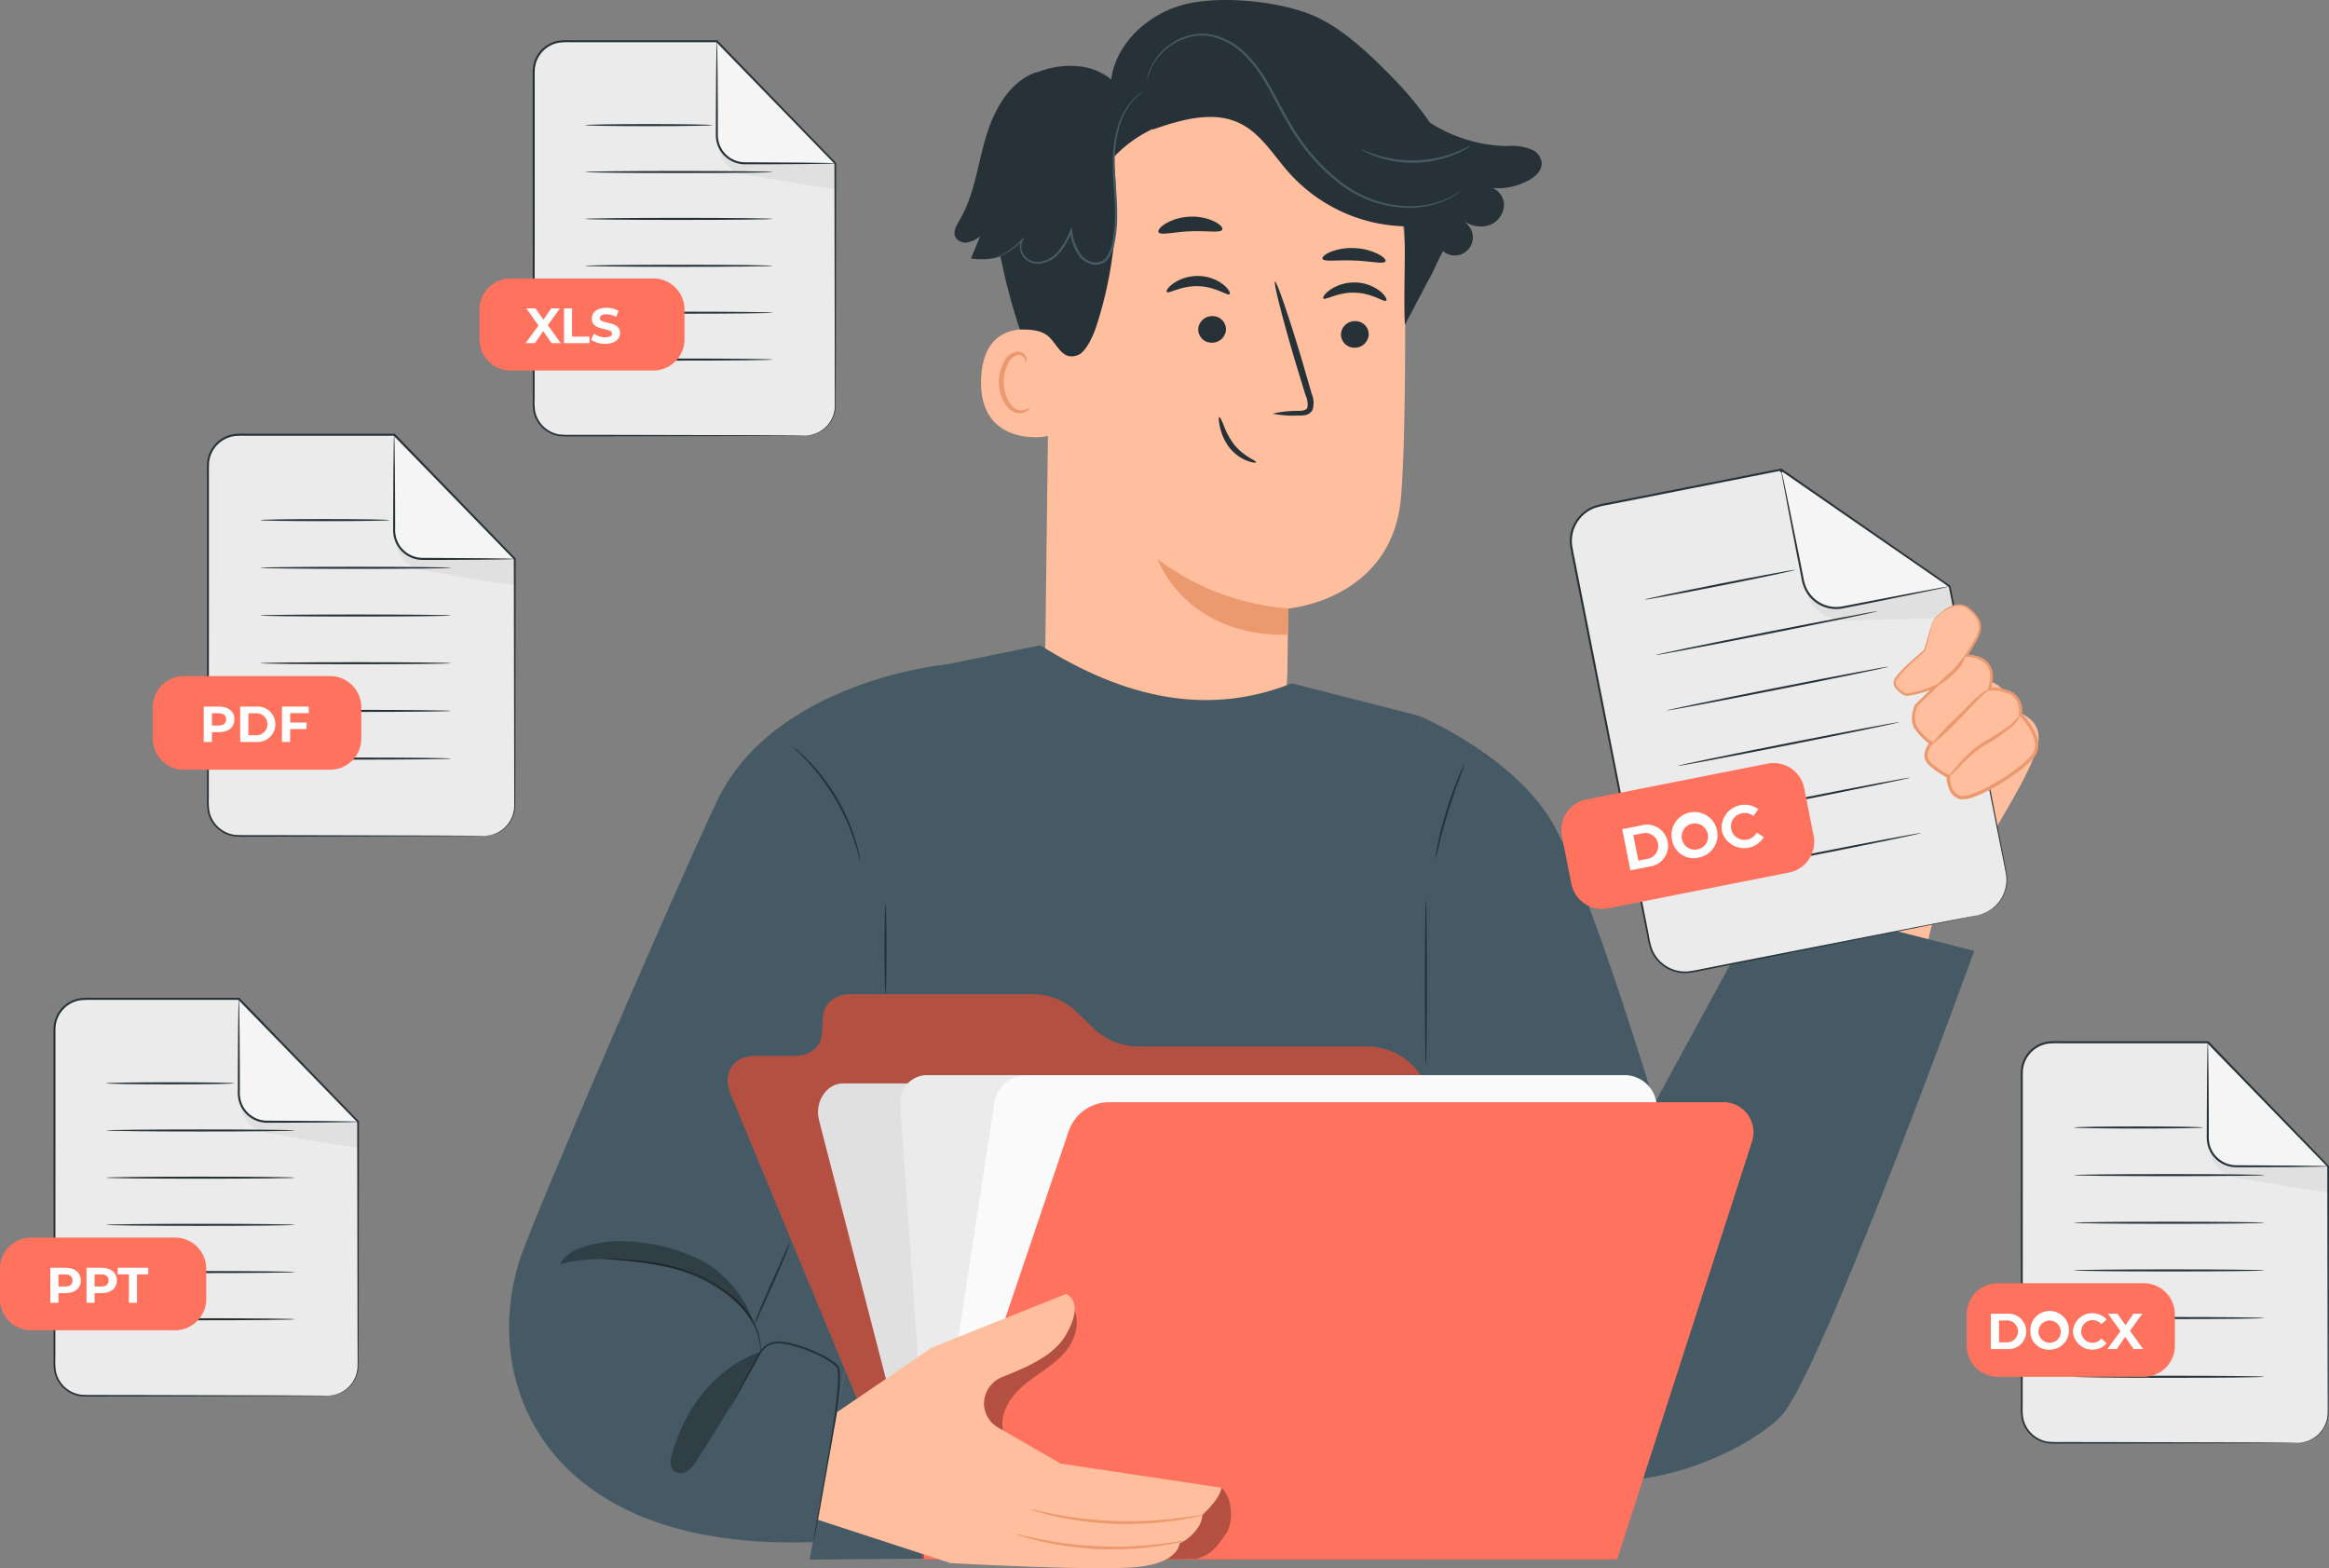 <svg xmlns="http://www.w3.org/2000/svg" width="315" height="212.085" viewBox="0 0 315 212.085">
  <rect x="0" y="0" width="315" height="212.085" fill="#808080" stroke="none"/>
  <g id="Grupo_81532" data-name="Grupo 81532" transform="translate(-64.355 -67.216)">
    <g id="Character" transform="translate(133.208 67.216)">
      <g id="Grupo_81351" data-name="Grupo 81351">
        <g id="Grupo_81289" data-name="Grupo 81289">
          <g id="Grupo_81234" data-name="Grupo 81234" transform="translate(60.244)">
            <g id="Grupo_81086" data-name="Grupo 81086" transform="translate(12.247 8.346)">
              <g id="Grupo_81085" data-name="Grupo 81085">
                <g id="Grupo_81084" data-name="Grupo 81084">
                  <g id="Grupo_81067" data-name="Grupo 81067">
                    <g id="Grupo_81066" data-name="Grupo 81066">
                      <g id="Grupo_81065" data-name="Grupo 81065">
                        <g id="Grupo_81064" data-name="Grupo 81064">
                          <g id="Grupo_81063" data-name="Grupo 81063">
                            <g id="Grupo_81062" data-name="Grupo 81062">
                              <g id="Grupo_81061" data-name="Grupo 81061">
                                <g id="Grupo_81060" data-name="Grupo 81060">
                                  <g id="Grupo_81059" data-name="Grupo 81059">
                                    <g id="Grupo_81058" data-name="Grupo 81058">
                                      <g id="Grupo_81057" data-name="Grupo 81057">
                                        <g id="Grupo_81056" data-name="Grupo 81056">
                                          <g id="Grupo_81055" data-name="Grupo 81055">
                                            <g id="Grupo_81054" data-name="Grupo 81054">
                                              <g id="Grupo_81053" data-name="Grupo 81053">
                                                <g id="Grupo_81052" data-name="Grupo 81052">
                                                  <path id="Trazado_116792" data-name="Trazado 116792" d="M327.77,109.228l-.684,55.1c-.117,9.37,1.627,23.157,16.449,22.666h0c12.828-1.4,16.231-13.54,16.331-22.284.047-4.147.1-7.606.128-8.032,0,0,14.042-1.145,15.227-15.015.573-6.7.628-20.6.533-33.18A25.929,25.929,0,0,0,351.706,82.83l-1.339-.1C335.862,82.521,327.579,94.722,327.77,109.228Z" transform="translate(-327.08 -82.73)" fill="#ffbe9d"/>
                                                </g>
                                              </g>
                                            </g>
                                          </g>
                                        </g>
                                      </g>
                                    </g>
                                  </g>
                                </g>
                              </g>
                            </g>
                          </g>
                        </g>
                      </g>
                    </g>
                  </g>
                  <g id="Grupo_81083" data-name="Grupo 81083" transform="translate(15.228 67.281)">
                    <g id="Grupo_81082" data-name="Grupo 81082">
                      <g id="Grupo_81081" data-name="Grupo 81081">
                        <g id="Grupo_81080" data-name="Grupo 81080">
                          <g id="Grupo_81079" data-name="Grupo 81079">
                            <g id="Grupo_81078" data-name="Grupo 81078">
                              <g id="Grupo_81077" data-name="Grupo 81077">
                                <g id="Grupo_81076" data-name="Grupo 81076">
                                  <g id="Grupo_81075" data-name="Grupo 81075">
                                    <g id="Grupo_81074" data-name="Grupo 81074">
                                      <g id="Grupo_81073" data-name="Grupo 81073">
                                        <g id="Grupo_81072" data-name="Grupo 81072">
                                          <g id="Grupo_81071" data-name="Grupo 81071">
                                            <g id="Grupo_81070" data-name="Grupo 81070">
                                              <g id="Grupo_81069" data-name="Grupo 81069">
                                                <g id="Grupo_81068" data-name="Grupo 81068">
                                                  <path id="Trazado_116793" data-name="Trazado 116793" d="M373.071,214.452a33.627,33.627,0,0,1-17.685-6.664S359.055,218.25,373,218.011Z" transform="translate(-355.386 -207.788)" fill="#eb996e"/>
                                                </g>
                                              </g>
                                            </g>
                                          </g>
                                        </g>
                                      </g>
                                    </g>
                                  </g>
                                </g>
                              </g>
                            </g>
                          </g>
                        </g>
                      </g>
                    </g>
                  </g>
                </g>
              </g>
            </g>
            <g id="Grupo_81175" data-name="Grupo 81175" transform="translate(27.569 29.299)">
              <g id="Grupo_81174" data-name="Grupo 81174">
                <g id="Grupo_81141" data-name="Grupo 81141" transform="translate(1.109 8.026)">
                  <g id="Grupo_81140" data-name="Grupo 81140">
                    <g id="Grupo_81139" data-name="Grupo 81139">
                      <g id="Grupo_81104" data-name="Grupo 81104">
                        <g id="Grupo_81103" data-name="Grupo 81103">
                          <g id="Grupo_81102" data-name="Grupo 81102">
                            <g id="Grupo_81101" data-name="Grupo 81101">
                              <g id="Grupo_81100" data-name="Grupo 81100">
                                <g id="Grupo_81099" data-name="Grupo 81099">
                                  <g id="Grupo_81098" data-name="Grupo 81098">
                                    <g id="Grupo_81097" data-name="Grupo 81097">
                                      <g id="Grupo_81096" data-name="Grupo 81096">
                                        <g id="Grupo_81095" data-name="Grupo 81095">
                                          <g id="Grupo_81094" data-name="Grupo 81094">
                                            <g id="Grupo_81093" data-name="Grupo 81093">
                                              <g id="Grupo_81092" data-name="Grupo 81092">
                                                <g id="Grupo_81091" data-name="Grupo 81091">
                                                  <g id="Grupo_81090" data-name="Grupo 81090">
                                                    <g id="Grupo_81089" data-name="Grupo 81089">
                                                      <g id="Grupo_81088" data-name="Grupo 81088">
                                                        <g id="Grupo_81087" data-name="Grupo 81087">
                                                          <path id="Trazado_116794" data-name="Trazado 116794" d="M366.151,139.048c-.276.281-1.877-1.009-4.2-1.071-2.32-.1-4.059,1.078-4.3.778-.121-.133.167-.646.924-1.178a5.812,5.812,0,0,1,3.454-.98,5.607,5.607,0,0,1,3.334,1.213C366.059,138.394,366.286,138.923,366.151,139.048Z" transform="translate(-357.621 -136.595)" fill="#263238"/>
                                                        </g>
                                                      </g>
                                                    </g>
                                                  </g>
                                                </g>
                                              </g>
                                            </g>
                                          </g>
                                        </g>
                                      </g>
                                    </g>
                                  </g>
                                </g>
                              </g>
                            </g>
                          </g>
                        </g>
                      </g>
                      <g id="Grupo_81121" data-name="Grupo 81121" transform="translate(4.284 5.427)">
                        <g id="Grupo_81120" data-name="Grupo 81120">
                          <g id="Grupo_81119" data-name="Grupo 81119">
                            <g id="Grupo_81118" data-name="Grupo 81118">
                              <g id="Grupo_81117" data-name="Grupo 81117">
                                <g id="Grupo_81116" data-name="Grupo 81116">
                                  <g id="Grupo_81115" data-name="Grupo 81115">
                                    <g id="Grupo_81114" data-name="Grupo 81114">
                                      <g id="Grupo_81113" data-name="Grupo 81113">
                                        <g id="Grupo_81112" data-name="Grupo 81112">
                                          <g id="Grupo_81111" data-name="Grupo 81111">
                                            <g id="Grupo_81110" data-name="Grupo 81110">
                                              <g id="Grupo_81109" data-name="Grupo 81109">
                                                <g id="Grupo_81108" data-name="Grupo 81108">
                                                  <g id="Grupo_81107" data-name="Grupo 81107">
                                                    <g id="Grupo_81106" data-name="Grupo 81106">
                                                      <g id="Grupo_81105" data-name="Grupo 81105">
                                                        <path id="Trazado_116795" data-name="Trazado 116795" d="M369.341,148.515a1.881,1.881,0,0,1-1.946,1.76,1.8,1.8,0,0,1-1.809-1.832,1.88,1.88,0,0,1,1.944-1.761A1.8,1.8,0,0,1,369.341,148.515Z" transform="translate(-365.584 -146.681)" fill="#263238"/>
                                                      </g>
                                                    </g>
                                                  </g>
                                                </g>
                                              </g>
                                            </g>
                                          </g>
                                        </g>
                                      </g>
                                    </g>
                                  </g>
                                </g>
                              </g>
                            </g>
                          </g>
                        </g>
                      </g>
                      <g id="Grupo_81138" data-name="Grupo 81138" transform="translate(14.352 0.772)">
                        <g id="Grupo_81137" data-name="Grupo 81137">
                          <g id="Grupo_81136" data-name="Grupo 81136">
                            <g id="Grupo_81135" data-name="Grupo 81135">
                              <g id="Grupo_81134" data-name="Grupo 81134">
                                <g id="Grupo_81133" data-name="Grupo 81133">
                                  <g id="Grupo_81132" data-name="Grupo 81132">
                                    <g id="Grupo_81131" data-name="Grupo 81131">
                                      <g id="Grupo_81130" data-name="Grupo 81130">
                                        <g id="Grupo_81129" data-name="Grupo 81129">
                                          <g id="Grupo_81128" data-name="Grupo 81128">
                                            <g id="Grupo_81127" data-name="Grupo 81127">
                                              <g id="Grupo_81126" data-name="Grupo 81126">
                                                <g id="Grupo_81125" data-name="Grupo 81125">
                                                  <g id="Grupo_81124" data-name="Grupo 81124">
                                                    <g id="Grupo_81123" data-name="Grupo 81123">
                                                      <g id="Grupo_81122" data-name="Grupo 81122">
                                                        <path id="Trazado_116796" data-name="Trazado 116796" d="M384.3,155.876a14.152,14.152,0,0,1,3.51-.372c.549-.017,1.072-.087,1.191-.452a2.779,2.779,0,0,0-.246-1.641q-.624-2.034-1.308-4.266c-1.806-6.07-3.071-11.044-2.826-11.114s1.908,4.791,3.714,10.86q.649,2.244,1.239,4.286a3.166,3.166,0,0,1,.126,2.159,1.37,1.37,0,0,1-.953.731,3.693,3.693,0,0,1-.935.061A13.882,13.882,0,0,1,384.3,155.876Z" transform="translate(-384.297 -138.03)" fill="#263238"/>
                                                      </g>
                                                    </g>
                                                  </g>
                                                </g>
                                              </g>
                                            </g>
                                          </g>
                                        </g>
                                      </g>
                                    </g>
                                  </g>
                                </g>
                              </g>
                            </g>
                          </g>
                        </g>
                      </g>
                    </g>
                  </g>
                </g>
                <g id="Grupo_81157" data-name="Grupo 81157">
                  <g id="Grupo_81156" data-name="Grupo 81156">
                    <g id="Grupo_81155" data-name="Grupo 81155">
                      <g id="Grupo_81154" data-name="Grupo 81154">
                        <g id="Grupo_81153" data-name="Grupo 81153">
                          <g id="Grupo_81152" data-name="Grupo 81152">
                            <g id="Grupo_81151" data-name="Grupo 81151">
                              <g id="Grupo_81150" data-name="Grupo 81150">
                                <g id="Grupo_81149" data-name="Grupo 81149">
                                  <g id="Grupo_81148" data-name="Grupo 81148">
                                    <g id="Grupo_81147" data-name="Grupo 81147">
                                      <g id="Grupo_81146" data-name="Grupo 81146">
                                        <g id="Grupo_81145" data-name="Grupo 81145">
                                          <g id="Grupo_81144" data-name="Grupo 81144">
                                            <g id="Grupo_81143" data-name="Grupo 81143">
                                              <g id="Grupo_81142" data-name="Grupo 81142">
                                                <path id="Trazado_116797" data-name="Trazado 116797" d="M364.21,123.419c-.224.515-2.085.128-4.312.242-2.23.067-4.059.606-4.317.11-.114-.237.233-.712.99-1.172a7.03,7.03,0,0,1,3.261-.917,6.954,6.954,0,0,1,3.313.65C363.931,122.728,364.308,123.174,364.21,123.419Z" transform="translate(-355.559 -121.676)" fill="#263238"/>
                                              </g>
                                            </g>
                                          </g>
                                        </g>
                                      </g>
                                    </g>
                                  </g>
                                </g>
                              </g>
                            </g>
                          </g>
                        </g>
                      </g>
                    </g>
                  </g>
                </g>
                <g id="Grupo_81173" data-name="Grupo 81173" transform="translate(22.196 4.246)">
                  <g id="Grupo_81172" data-name="Grupo 81172">
                    <g id="Grupo_81171" data-name="Grupo 81171">
                      <g id="Grupo_81170" data-name="Grupo 81170">
                        <g id="Grupo_81169" data-name="Grupo 81169">
                          <g id="Grupo_81168" data-name="Grupo 81168">
                            <g id="Grupo_81167" data-name="Grupo 81167">
                              <g id="Grupo_81166" data-name="Grupo 81166">
                                <g id="Grupo_81165" data-name="Grupo 81165">
                                  <g id="Grupo_81164" data-name="Grupo 81164">
                                    <g id="Grupo_81163" data-name="Grupo 81163">
                                      <g id="Grupo_81162" data-name="Grupo 81162">
                                        <g id="Grupo_81161" data-name="Grupo 81161">
                                          <g id="Grupo_81160" data-name="Grupo 81160">
                                            <g id="Grupo_81159" data-name="Grupo 81159">
                                              <g id="Grupo_81158" data-name="Grupo 81158">
                                                <path id="Trazado_116798" data-name="Trazado 116798" d="M405.34,131.371c-.244.42-2.057-.046-4.254-.114-2.2-.108-4.021.214-4.253-.226-.1-.209.26-.586,1.026-.919a7.673,7.673,0,0,1,3.25-.537,7.933,7.933,0,0,1,3.232.8C405.1,130.765,405.448,131.17,405.34,131.371Z" transform="translate(-396.816 -129.568)" fill="#263238"/>
                                              </g>
                                            </g>
                                          </g>
                                        </g>
                                      </g>
                                    </g>
                                  </g>
                                </g>
                              </g>
                            </g>
                          </g>
                        </g>
                      </g>
                    </g>
                  </g>
                </g>
              </g>
            </g>
            <g id="Grupo_81189" data-name="Grupo 81189" transform="translate(3.586 44.519)">
              <g id="Grupo_81188" data-name="Grupo 81188">
                <g id="Grupo_81187" data-name="Grupo 81187">
                  <g id="Grupo_81186" data-name="Grupo 81186">
                    <g id="Grupo_81185" data-name="Grupo 81185">
                      <g id="Grupo_81184" data-name="Grupo 81184">
                        <g id="Grupo_81183" data-name="Grupo 81183">
                          <g id="Grupo_81182" data-name="Grupo 81182">
                            <g id="Grupo_81181" data-name="Grupo 81181">
                              <g id="Grupo_81180" data-name="Grupo 81180">
                                <g id="Grupo_81179" data-name="Grupo 81179">
                                  <g id="Grupo_81178" data-name="Grupo 81178">
                                    <g id="Grupo_81177" data-name="Grupo 81177">
                                      <g id="Grupo_81176" data-name="Grupo 81176">
                                        <path id="Trazado_116799" data-name="Trazado 116799" d="M320.715,150.653c-.229-.12-9.333-3.518-9.722,5.995s9.241,7.942,9.269,7.67S320.715,150.653,320.715,150.653Z" transform="translate(-310.982 -149.967)" fill="#ffbe9d"/>
                                      </g>
                                    </g>
                                  </g>
                                </g>
                              </g>
                            </g>
                          </g>
                        </g>
                      </g>
                    </g>
                  </g>
                </g>
              </g>
            </g>
            <g id="Grupo_81204" data-name="Grupo 81204" transform="translate(6.002 47.547)">
              <g id="Grupo_81203" data-name="Grupo 81203" transform="translate(0 0)">
                <g id="Grupo_81202" data-name="Grupo 81202">
                  <g id="Grupo_81201" data-name="Grupo 81201">
                    <g id="Grupo_81200" data-name="Grupo 81200">
                      <g id="Grupo_81199" data-name="Grupo 81199">
                        <g id="Grupo_81198" data-name="Grupo 81198">
                          <g id="Grupo_81197" data-name="Grupo 81197">
                            <g id="Grupo_81196" data-name="Grupo 81196">
                              <g id="Grupo_81195" data-name="Grupo 81195">
                                <g id="Grupo_81194" data-name="Grupo 81194">
                                  <g id="Grupo_81193" data-name="Grupo 81193">
                                    <g id="Grupo_81192" data-name="Grupo 81192">
                                      <g id="Grupo_81191" data-name="Grupo 81191">
                                        <g id="Grupo_81190" data-name="Grupo 81190">
                                          <path id="Trazado_116800" data-name="Trazado 116800" d="M319.579,163.2c-.041-.032-.171.11-.456.227a1.659,1.659,0,0,1-1.24-.025c-.99-.411-1.771-2.041-1.747-3.757a5.487,5.487,0,0,1,.561-2.354,1.915,1.915,0,0,1,1.3-1.221.844.844,0,0,1,.959.494c.117.271.048.459.1.477.026.025.211-.151.15-.547a1.059,1.059,0,0,0-.35-.611,1.254,1.254,0,0,0-.907-.28,2.329,2.329,0,0,0-1.792,1.4,5.627,5.627,0,0,0-.683,2.628c-.018,1.92.89,3.754,2.249,4.208a1.775,1.775,0,0,0,1.526-.19C319.552,163.425,319.611,163.214,319.579,163.2Z" transform="translate(-315.473 -155.595)" fill="#eb996e"/>
                                        </g>
                                      </g>
                                    </g>
                                  </g>
                                </g>
                              </g>
                            </g>
                          </g>
                        </g>
                      </g>
                    </g>
                  </g>
                </g>
              </g>
            </g>
            <g id="Grupo_81206" data-name="Grupo 81206" transform="translate(35.75 56.405)">
              <g id="Grupo_81205" data-name="Grupo 81205">
                <path id="Trazado_116801" data-name="Trazado 116801" d="M375.8,178.184c.1-.24-1.76-.8-3.07-2.547a10.66,10.66,0,0,1-1.316-2.484c-.278-.69-.488-1.124-.591-1.092s-.073.5.08,1.249a7.023,7.023,0,0,0,1.224,2.783,5.69,5.69,0,0,0,2.43,1.86C375.284,178.247,375.776,178.265,375.8,178.184Z" transform="translate(-370.766 -172.059)" fill="#263238"/>
              </g>
            </g>
            <g id="Grupo_81208" data-name="Grupo 81208">
              <g id="Grupo_81207" data-name="Grupo 81207">
                <path id="Trazado_116802" data-name="Trazado 116802" d="M383.656,88.861a2.246,2.246,0,0,0-1.055-1.312,6.908,6.908,0,0,0-3.546-.576,20.03,20.03,0,0,1-10.431-3.17,46.7,46.7,0,0,0-4.854-5.882c-4.2-4.335-7.664-7.286-11.241-8.726-4.629-1.863-12.37-2.618-17.195-1.353s-9.16,5.182-9.831,10.126c-2.706-2.289-6.77-2.269-10.065-.944l-.083-.036c-3.671,1.308-5.757,5.187-6.84,8.93s-1.545,7.747-3.528,11.1c-.415.7-.907,1.542-.545,2.272a1.548,1.548,0,0,0,1.62.706,4.544,4.544,0,0,0,1.709-.774l-1.228,2.941a8.677,8.677,0,0,0,3.993-.267,85.02,85.02,0,0,0,2.611,9.872c1.534,0,2.939.105,3.885.957,1.286,1.156,1.861,3.331,4,2.5,1.087-.42,2.08-2.7,2.444-3.809a54.13,54.13,0,0,0,2.344-22.914,17.4,17.4,0,0,1,5.373-3.878l-.164.148c3.876-1.347,8.261-2.671,11.939-.851,2.853,1.412,4.53,4.372,6.663,6.734a21.778,21.778,0,0,0,15.521,7.169c.2,3.905-.123,9.426.082,13.331l3.286-6.256,0,.031c.269-.457.492-.919.706-1.382l.074-.14V103.4a24.5,24.5,0,0,1,1.1-2.222l.038.033A2.44,2.44,0,0,0,374,97.947a5.516,5.516,0,0,0-1.18-1.186,3.86,3.86,0,0,0,3.677.953,3.028,3.028,0,0,0,2.142-3,2.576,2.576,0,0,0-1.535-2.066,8.7,8.7,0,0,0,4.947-1.091C383.028,91.007,383.987,90.089,383.656,88.861Z" transform="translate(-304.316 -67.216)" fill="#263238"/>
              </g>
            </g>
            <g id="Grupo_81210" data-name="Grupo 81210" transform="translate(5.192 12.345)">
              <g id="Grupo_81209" data-name="Grupo 81209">
                <path id="Trazado_116803" data-name="Trazado 116803" d="M334.327,90.162a11.992,11.992,0,0,0-1.392,1.273,9.948,9.948,0,0,0-2.129,4.607,17.455,17.455,0,0,0-.355,3.526c-.006,1.278.1,2.646.195,4.088a36.581,36.581,0,0,1,.1,4.55,16.025,16.025,0,0,1-.313,2.4,5,5,0,0,1-.979,2.328,2.094,2.094,0,0,1-1.958.659,3.119,3.119,0,0,1-1.762-1,7.2,7.2,0,0,1-1.337-3.528l.292.036A11.621,11.621,0,0,1,323,112.011a4.132,4.132,0,0,1-2.7,1.47,2.673,2.673,0,0,1-1.431-.251,2.307,2.307,0,0,1-.972-.957,2.381,2.381,0,0,1-.295-1.23,1.727,1.727,0,0,1,.445-1.079l.147.131a8.954,8.954,0,0,1-2.98,2.236,8.118,8.118,0,0,1-.924.359,1.509,1.509,0,0,1-.331.082,1.677,1.677,0,0,1,.313-.133c.206-.084.513-.208.9-.4a9.227,9.227,0,0,0,2.877-2.269l.147.131a1.778,1.778,0,0,0-.092,2.062,2.075,2.075,0,0,0,.879.847,2.418,2.418,0,0,0,1.3.211,3.872,3.872,0,0,0,2.505-1.4,11.452,11.452,0,0,0,1.625-2.844l.2-.445.092.48a6.959,6.959,0,0,0,1.273,3.371,2.805,2.805,0,0,0,1.577.89,1.767,1.767,0,0,0,1.665-.557,4.737,4.737,0,0,0,.9-2.178,15.885,15.885,0,0,0,.311-2.351,37.121,37.121,0,0,0-.086-4.512c-.089-1.441-.183-2.816-.165-4.11a17.4,17.4,0,0,1,.4-3.572,9.814,9.814,0,0,1,2.26-4.642A5.64,5.64,0,0,1,334.327,90.162Z" transform="translate(-313.966 -90.162)" fill="#455a64"/>
              </g>
            </g>
            <g id="Grupo_81212" data-name="Grupo 81212" transform="translate(26.026 4.556)">
              <g id="Grupo_81211" data-name="Grupo 81211">
                <path id="Trazado_116804" data-name="Trazado 116804" d="M395.141,96.973s-.034.037-.111.1l-.347.252a4.6,4.6,0,0,1-.588.377,7.514,7.514,0,0,1-.844.444,12.311,12.311,0,0,1-5.938,1.068,15.725,15.725,0,0,1-8.374-3.092,27.222,27.222,0,0,1-7.193-8.292c-1.009-1.68-1.832-3.4-2.738-4.993a18.393,18.393,0,0,0-3.1-4.224,9.472,9.472,0,0,0-4-2.426,6.79,6.79,0,0,0-2.108-.243,7.463,7.463,0,0,0-1.93.371,8.03,8.03,0,0,0-4.458,3.772,9.613,9.613,0,0,0-.716,2.08.5.5,0,0,1,.011-.145l.066-.425a6.936,6.936,0,0,1,.527-1.567,7.892,7.892,0,0,1,1.553-2.106,8.117,8.117,0,0,1,2.943-1.827,7.63,7.63,0,0,1,1.992-.4,7.02,7.02,0,0,1,2.193.233,9.705,9.705,0,0,1,4.134,2.471,18.552,18.552,0,0,1,3.168,4.281c.918,1.6,1.741,3.32,2.741,4.985a27.231,27.231,0,0,0,7.091,8.215,15.623,15.623,0,0,0,8.212,3.105,12.494,12.494,0,0,0,5.872-.954A19.562,19.562,0,0,0,395.141,96.973Z" transform="translate(-352.693 -75.685)" fill="#455a64"/>
              </g>
            </g>
            <g id="Grupo_81214" data-name="Grupo 81214" transform="translate(55.032 19.744)">
              <g id="Grupo_81213" data-name="Grupo 81213">
                <path id="Trazado_116805" data-name="Trazado 116805" d="M421.312,103.919a2.168,2.168,0,0,1-.5.346,10.77,10.77,0,0,1-1.474.748,14.345,14.345,0,0,1-2.333.766,15.105,15.105,0,0,1-5.986.192,14.379,14.379,0,0,1-2.377-.615,10.778,10.778,0,0,1-1.518-.653,2.195,2.195,0,0,1-.519-.314c.027-.055.794.339,2.109.748a16.43,16.43,0,0,0,2.352.538,16.206,16.206,0,0,0,5.874-.188,16.381,16.381,0,0,0,2.313-.688C420.542,104.309,421.281,103.867,421.312,103.919Z" transform="translate(-406.607 -103.915)" fill="#455a64"/>
              </g>
            </g>
            <g id="Grupo_81224" data-name="Grupo 81224" transform="translate(49.862 38.201)">
              <g id="Grupo_81223" data-name="Grupo 81223">
                <g id="Grupo_81222" data-name="Grupo 81222">
                  <g id="Grupo_81221" data-name="Grupo 81221">
                    <g id="Grupo_81220" data-name="Grupo 81220">
                      <g id="Grupo_81219" data-name="Grupo 81219">
                        <g id="Grupo_81218" data-name="Grupo 81218">
                          <g id="Grupo_81217" data-name="Grupo 81217">
                            <g id="Grupo_81216" data-name="Grupo 81216">
                              <g id="Grupo_81215" data-name="Grupo 81215">
                                <path id="Trazado_116806" data-name="Trazado 116806" d="M405.528,140.675c-.276.281-1.877-1.009-4.2-1.071-2.32-.1-4.059,1.078-4.3.779-.121-.133.167-.646.924-1.178a5.813,5.813,0,0,1,3.454-.98,5.611,5.611,0,0,1,3.334,1.213C405.436,140.021,405.663,140.55,405.528,140.675Z" transform="translate(-396.998 -138.222)" fill="#263238"/>
                              </g>
                            </g>
                          </g>
                        </g>
                      </g>
                    </g>
                  </g>
                </g>
              </g>
            </g>
            <g id="Grupo_81233" data-name="Grupo 81233" transform="translate(52.267 43.427)">
              <g id="Grupo_81232" data-name="Grupo 81232">
                <g id="Grupo_81231" data-name="Grupo 81231">
                  <g id="Grupo_81230" data-name="Grupo 81230">
                    <g id="Grupo_81229" data-name="Grupo 81229">
                      <g id="Grupo_81228" data-name="Grupo 81228">
                        <g id="Grupo_81227" data-name="Grupo 81227">
                          <g id="Grupo_81226" data-name="Grupo 81226">
                            <g id="Grupo_81225" data-name="Grupo 81225">
                              <path id="Trazado_116807" data-name="Trazado 116807" d="M405.225,149.769a1.88,1.88,0,0,1-1.946,1.76,1.8,1.8,0,0,1-1.809-1.832,1.881,1.881,0,0,1,1.945-1.761A1.8,1.8,0,0,1,405.225,149.769Z" transform="translate(-401.468 -147.935)" fill="#263238"/>
                            </g>
                          </g>
                        </g>
                      </g>
                    </g>
                  </g>
                </g>
              </g>
            </g>
          </g>
          <g id="Grupo_81235" data-name="Grupo 81235" transform="translate(172.682 90.605)">
            <path id="Trazado_116808" data-name="Trazado 116808" d="M543.57,241.01a3.829,3.829,0,0,0-3.851-4.03c-1.467-1.928-3.118-1.227-3.118-1.227l-6.235,4.206c-.917,1.577-6.969,7.535-6.969,7.535-1.651-1.227-1.651-3.68-3.629-6.659s-6.458-2.628-6.458-2.628,3.485,7.885,3.852,12.792-2.679,18.593-2.679,18.593l17.628,4.954s1.113-7.508,3.088-8.114c2.377-.73,3.7-4.237,3.7-4.237,2.57-5.206,7.788-12.773,8.521-16.628S543.57,241.01,543.57,241.01Z" transform="translate(-513.31 -235.629)" fill="#ffbe9d"/>
          </g>
          <g id="Grupo_81260" data-name="Grupo 81260" transform="translate(0 87.272)">
            <g id="Grupo_81242" data-name="Grupo 81242" transform="translate(40.651)">
              <g id="Grupo_81236" data-name="Grupo 81236">
                <path id="Trazado_116809" data-name="Trazado 116809" d="M299.094,229.433c11.228,7.056,22.545,9.71,34.005,5.141l17.228,4.4,16.95,113.244-99.38.863,4.9-26.3,12.32-94.5Z" transform="translate(-267.897 -229.433)" fill="#455a64"/>
              </g>
              <g id="Grupo_81237" data-name="Grupo 81237" transform="translate(82.43 9.541)">
                <path id="Trazado_116810" data-name="Trazado 116810" d="M421.115,247.168s13.4,5.564,18.513,15.311,13.334,37.1,13.334,37.1L468.1,271.778l28.1,7.183s-20.916,57.693-26.167,62.946c-5.749,5.75-21.415,11.548-29.087,7.074s-9.232-21.46-9.232-21.46Z" transform="translate(-421.115 -247.168)" fill="#455a64"/>
              </g>
              <g id="Grupo_81239" data-name="Grupo 81239" transform="translate(83.214 34.439)">
                <g id="Grupo_81238" data-name="Grupo 81238">
                  <path id="Trazado_116811" data-name="Trazado 116811" d="M422.712,315.914c-.077,0-.14-5.03-.14-11.233s.062-11.234.14-11.234.14,5.029.14,11.234S422.789,315.914,422.712,315.914Z" transform="translate(-422.572 -293.447)" fill="#263238"/>
                </g>
              </g>
              <g id="Grupo_81241" data-name="Grupo 81241" transform="translate(84.631 16.012)">
                <g id="Grupo_81240" data-name="Grupo 81240">
                  <path id="Trazado_116812" data-name="Trazado 116812" d="M429.174,259.195a16.823,16.823,0,0,1-.654,1.856c-.421,1.137-.982,2.715-1.53,4.482s-.975,3.386-1.27,4.563a16.97,16.97,0,0,1-.508,1.9,1.92,1.92,0,0,1,.052-.528c.051-.337.14-.821.263-1.417.246-1.192.647-2.826,1.2-4.6s1.143-3.35,1.613-4.472c.235-.561.434-1.011.583-1.318A1.951,1.951,0,0,1,429.174,259.195Z" transform="translate(-425.204 -259.195)" fill="#263238"/>
                </g>
              </g>
            </g>
            <g id="Grupo_81259" data-name="Grupo 81259" transform="translate(0 2.581)">
              <g id="Grupo_81243" data-name="Grupo 81243">
                <path id="Trazado_116813" data-name="Trazado 116813" d="M248.386,276.9l3.109-42.67S228.1,236.4,220.363,252.9c-6.523,13.907-24.529,55.749-26.457,61.473-5.655,16.8,3.18,39.889,39.6,38.551l4.153-22.834Z" transform="translate(-192.336 -234.231)" fill="#455a64"/>
              </g>
              <g id="Grupo_81245" data-name="Grupo 81245" transform="translate(29.857 91.585)">
                <g id="Grupo_81244" data-name="Grupo 81244">
                  <path id="Trazado_116814" data-name="Trazado 116814" d="M247.833,413.5a2.666,2.666,0,0,1,.19-.409l.594-1.149,2.231-4.2.745-1.389a4.114,4.114,0,0,1,1.07-1.375,2.907,2.907,0,0,1,1.8-.518,8.2,8.2,0,0,1,1.939.314,19.919,19.919,0,0,1,3.914,1.48,10.411,10.411,0,0,1,1.879,1.2l.216.188a.7.7,0,0,1,.183.289,2.407,2.407,0,0,1,.119.588,9.161,9.161,0,0,1,.025,1.159c-.057,1.542-.249,3.029-.441,4.463s-.416,2.809-.635,4.119c-.44,2.619-.88,4.969-1.258,6.941l-.914,4.665q-.157.8-.25,1.268a3.585,3.585,0,0,1-.094.442,2.209,2.209,0,0,1,.038-.45c.039-.294.105-.725.2-1.278.2-1.133.481-2.726.826-4.682.352-1.976.773-4.328,1.2-6.947.212-1.309.425-2.685.618-4.114s.377-2.914.433-4.434a9.036,9.036,0,0,0-.024-1.122,2.18,2.18,0,0,0-.1-.518.412.412,0,0,0-.111-.181l-.206-.18a10.19,10.19,0,0,0-1.827-1.167,19.9,19.9,0,0,0-3.854-1.475,8,8,0,0,0-1.877-.318,2.677,2.677,0,0,0-1.657.458,3.92,3.92,0,0,0-1.019,1.293l-.761,1.379L248.714,412l-.64,1.123A2.706,2.706,0,0,1,247.833,413.5Z" transform="translate(-247.833 -404.466)" fill="#263238"/>
                </g>
              </g>
              <g id="Grupo_81247" data-name="Grupo 81247" transform="translate(12.942 80.343)">
                <g id="Grupo_81246" data-name="Grupo 81246">
                  <path id="Trazado_116815" data-name="Trazado 116815" d="M216.393,383.579a1.024,1.024,0,0,1,.275-.009l.785.03c.681.033,1.667.091,2.883.2a37.324,37.324,0,0,1,4.248.619,21.74,21.74,0,0,1,5,1.655,19.574,19.574,0,0,1,4.4,2.9,11.745,11.745,0,0,1,2.668,3.372,7.463,7.463,0,0,1,.809,2.783,4.956,4.956,0,0,1,.016.789.984.984,0,0,1-.023.274c-.031,0-.02-.38-.1-1.051a7.85,7.85,0,0,0-.876-2.7,11.892,11.892,0,0,0-2.664-3.269,19.954,19.954,0,0,0-4.346-2.841,22.264,22.264,0,0,0-4.928-1.655,41.318,41.318,0,0,0-4.214-.674c-1.209-.138-2.192-.226-2.87-.293l-.781-.082A1.014,1.014,0,0,1,216.393,383.579Z" transform="translate(-216.393 -383.569)" fill="#263238"/>
                </g>
              </g>
              <g id="Grupo_81249" data-name="Grupo 81249" transform="translate(33.184 78.198)">
                <g id="Grupo_81248" data-name="Grupo 81248">
                  <path id="Trazado_116816" data-name="Trazado 116816" d="M258.8,379.583a10.1,10.1,0,0,1-.582,1.679c-.4,1.022-1,2.415-1.682,3.94l-1.756,3.9a12.459,12.459,0,0,1-.764,1.6,10.061,10.061,0,0,1,.582-1.679c.4-1.022,1-2.415,1.682-3.94l1.755-3.9A12.44,12.44,0,0,1,258.8,379.583Z" transform="translate(-254.017 -379.583)" fill="#263238"/>
                </g>
              </g>
              <g id="Grupo_81251" data-name="Grupo 81251" transform="translate(50.776 32.534)">
                <g id="Grupo_81250" data-name="Grupo 81250">
                  <path id="Trazado_116817" data-name="Trazado 116817" d="M286.857,306.785c-.077,0-.14-2.7-.14-6.04s.062-6.041.14-6.041.14,2.7.14,6.041S286.934,306.785,286.857,306.785Z" transform="translate(-286.717 -294.704)" fill="#263238"/>
                </g>
              </g>
              <g id="Grupo_81253" data-name="Grupo 81253" transform="translate(21.843 92.969)" opacity="0.3">
                <g id="Grupo_81252" data-name="Grupo 81252">
                  <path id="Trazado_116818" data-name="Trazado 116818" d="M245.09,407.038c-6.154,2.147-10.314,7.73-11.994,14.027a2.175,2.175,0,0,0,.148,1.962,1.549,1.549,0,0,0,1.932.158,4.513,4.513,0,0,0,1.37-1.578,161.613,161.613,0,0,0,8.544-14.569Z" transform="translate(-232.938 -407.038)"/>
                </g>
              </g>
              <g id="Grupo_81256" data-name="Grupo 81256" transform="translate(6.938 77.994)">
                <g id="Grupo_81255" data-name="Grupo 81255" opacity="0.3">
                  <g id="Grupo_81254" data-name="Grupo 81254">
                    <path id="Trazado_116819" data-name="Trazado 116819" d="M224.655,382a24.816,24.816,0,0,0-10.593-2.778,16.084,16.084,0,0,0-4.281.377c-1.92.4-4.129,1.374-4.549,2.754,4.417-1.384,10.918-.472,15.44.516a16.586,16.586,0,0,1,10.81,7.659A15.422,15.422,0,0,0,224.655,382Z" transform="translate(-205.232 -379.202)"/>
                  </g>
                </g>
              </g>
              <g id="Grupo_81258" data-name="Grupo 81258" transform="translate(38.529 11.241)">
                <g id="Grupo_81257" data-name="Grupo 81257">
                  <path id="Trazado_116820" data-name="Trazado 116820" d="M272.9,270.329a3.4,3.4,0,0,1-.215-.674c-.115-.438-.3-1.067-.556-1.835a29.618,29.618,0,0,0-6.357-10.8c-.548-.6-1.007-1.064-1.334-1.377a3.457,3.457,0,0,1-.484-.514,3.444,3.444,0,0,1,.558.434c.351.289.833.74,1.4,1.321a26.664,26.664,0,0,1,6.4,10.88c.231.781.391,1.421.473,1.868A3.456,3.456,0,0,1,272.9,270.329Z" transform="translate(-263.952 -255.125)" fill="#263238"/>
                </g>
              </g>
            </g>
          </g>
          <g id="Grupo_81277" data-name="Grupo 81277" transform="translate(29.591 134.468)">
            <g id="Grupo_81262" data-name="Grupo 81262">
              <g id="Grupo_81261" data-name="Grupo 81261">
                <path id="Trazado_116821" data-name="Trazado 116821" d="M273.814,393.595l-26.066-62.888c-1.189-2.87.3-5.2,3.333-5.2h5.244c2.14,0,3.6-1.179,3.736-3.019l.174-2.312c.139-1.84,1.6-3.019,3.742-3.019H288.9a8.724,8.724,0,0,1,5.771,2.553l2.022,1.96a8.715,8.715,0,0,0,5.766,2.553h31.738a8.856,8.856,0,0,1,7.58,5.2l25.84,64.173Z" transform="translate(-247.339 -317.16)" fill="#ff725e"/>
              </g>
            </g>
            <g id="Grupo_81264" data-name="Grupo 81264" opacity="0.3">
              <g id="Grupo_81263" data-name="Grupo 81263">
                <path id="Trazado_116822" data-name="Trazado 116822" d="M273.814,393.595l-26.066-62.888c-1.189-2.87.3-5.2,3.333-5.2h5.244c2.14,0,3.6-1.179,3.736-3.019l.174-2.312c.139-1.84,1.6-3.019,3.742-3.019H288.9a8.724,8.724,0,0,1,5.771,2.553l2.022,1.96a8.715,8.715,0,0,0,5.766,2.553h31.738a8.856,8.856,0,0,1,7.58,5.2l25.84,64.173Z" transform="translate(-247.339 -317.16)"/>
              </g>
            </g>
            <g id="Grupo_81265" data-name="Grupo 81265" transform="translate(12.194 12.054)">
              <path id="Trazado_116823" data-name="Trazado 116823" d="M279.978,382.588l-9.831-38.009c-.647-2.5.992-5.014,3.273-5.014h77.055a3.514,3.514,0,0,1,3.281,2.831l14.31,57.209c.628,2.512-.376,4.019-2.659,3.99l-77.529.024a3.516,3.516,0,0,1-3.238-2.808Z" transform="translate(-270.005 -339.566)" fill="#e0e0e0"/>
            </g>
            <g id="Grupo_81271" data-name="Grupo 81271" transform="translate(23.295 10.932)">
              <g id="Grupo_81266" data-name="Grupo 81266">
                <path id="Trazado_116824" data-name="Trazado 116824" d="M294.837,401.262l-4.188-59.856a3.671,3.671,0,0,1,3.662-3.927H374.15v63.783Z" transform="translate(-290.64 -337.479)" fill="#ebebeb"/>
              </g>
              <g id="Grupo_81270" data-name="Grupo 81270" transform="translate(3.303)">
                <g id="Grupo_81269" data-name="Grupo 81269">
                  <g id="Grupo_81268" data-name="Grupo 81268">
                    <g id="Grupo_81267" data-name="Grupo 81267">
                      <path id="Trazado_116825" data-name="Trazado 116825" d="M296.78,402.632l9.5-61.706a4.422,4.422,0,0,1,4.341-3.446h80.766a4.366,4.366,0,0,1,4.077,6.082l-17.44,56.471Z" transform="translate(-296.78 -337.479)" fill="#fafafa"/>
                    </g>
                  </g>
                </g>
              </g>
            </g>
            <g id="Grupo_81276" data-name="Grupo 81276" transform="translate(26.475 14.597)">
              <g id="Grupo_81275" data-name="Grupo 81275">
                <g id="Grupo_81274" data-name="Grupo 81274">
                  <g id="Grupo_81273" data-name="Grupo 81273">
                    <g id="Grupo_81272" data-name="Grupo 81272">
                      <path id="Trazado_116826" data-name="Trazado 116826" d="M296.55,406.1l19.588-57.792a5.8,5.8,0,0,1,5.448-4.018h83.262a4.069,4.069,0,0,1,3.719,5.4L390.348,406.13Z" transform="translate(-296.55 -344.292)" fill="#ff725e"/>
                    </g>
                  </g>
                </g>
              </g>
            </g>
          </g>
          <g id="Grupo_81279" data-name="Grupo 81279" transform="translate(57.764 176.365)" opacity="0.3">
            <g id="Grupo_81278" data-name="Grupo 81278">
              <path id="Trazado_116827" data-name="Trazado 116827" d="M338.265,419.87s-3.143.143-4.593.242a42.778,42.778,0,0,1-20.231-3.588c-1.959-.873-4.032-2.105-4.624-4.167-.664-2.308.832-4.711,2.654-6.276s4.039-2.679,5.622-4.486,2.332-4.732.773-6.559l-.431.316c-1.127,2.854-4.264,4.23-6.861,5.863A24.212,24.212,0,0,0,300.408,414.5c-.915,2.992-1.158,6.482.656,9.031a11.245,11.245,0,0,0,5.475,3.608c6.3,2.336,13.031,2.424,19.749,2.431,2.123,0,8.637-.087,8.637-.087,2.048-.557,2.724-1.624,3.957-3.351C340.014,424.549,339.766,421.114,338.265,419.87Z" transform="translate(-299.707 -395.036)"/>
            </g>
          </g>
          <g id="Grupo_81288" data-name="Grupo 81288" transform="translate(41.785 174.988)">
            <g id="Grupo_81281" data-name="Grupo 81281">
              <g id="Grupo_81280" data-name="Grupo 81280">
                <path id="Trazado_116828" data-name="Trazado 116828" d="M324.543,418.688l-21.716-3.265-8.431-4.851a3.806,3.806,0,0,1-1.938-3.063l0-.072a3.851,3.851,0,0,1,2.386-3.676c2.675-1.127,6.912-2.626,8.719-5.792,2.6-4.55,0-5.494,0-5.494l-18.135,7.249-12.837,8.737-2.583,14.568,17.912,5.85s19.958,1.125,25.466.507,5.507-3.183,5.507-3.183c1.022-.32,3.09-2.135,3.09-3.827,2.672-2.507,2.563-3.69,2.563-3.69" transform="translate(-270.005 -392.476)" fill="#ffbe9d"/>
              </g>
            </g>
            <g id="Grupo_81284" data-name="Grupo 81284" transform="translate(26.762 32.477)">
              <g id="Grupo_81283" data-name="Grupo 81283">
                <g id="Grupo_81282" data-name="Grupo 81282">
                  <path id="Trazado_116829" data-name="Trazado 116829" d="M319.75,452.847a4.316,4.316,0,0,1,.895.171c.567.138,1.393.321,2.416.525a51.078,51.078,0,0,0,16.208.632c1.036-.124,1.873-.241,2.449-.335a4.307,4.307,0,0,1,.905-.1,4.346,4.346,0,0,1-.879.242c-.57.137-1.4.294-2.441.452a44.1,44.1,0,0,1-16.3-.635c-1.021-.238-1.841-.46-2.4-.641A4.3,4.3,0,0,1,319.75,452.847Z" transform="translate(-319.75 -452.842)" fill="#eb996e"/>
                </g>
              </g>
            </g>
            <g id="Grupo_81287" data-name="Grupo 81287" transform="translate(28.745 29.119)">
              <g id="Grupo_81286" data-name="Grupo 81286">
                <g id="Grupo_81285" data-name="Grupo 81285">
                  <path id="Trazado_116830" data-name="Trazado 116830" d="M323.435,446.607a4.5,4.5,0,0,1,.909.173c.576.14,1.414.322,2.454.522a52.675,52.675,0,0,0,8.209.907,55.724,55.724,0,0,0,8.254-.379c1.051-.126,1.9-.247,2.486-.342a4.49,4.49,0,0,1,.919-.1,4.43,4.43,0,0,1-.893.245c-.578.139-1.425.3-2.477.46a46.763,46.763,0,0,1-8.3.488,44.554,44.554,0,0,1-8.25-1.021c-1.039-.234-1.872-.456-2.439-.638A4.429,4.429,0,0,1,323.435,446.607Z" transform="translate(-323.435 -446.602)" fill="#eb996e"/>
                </g>
              </g>
            </g>
          </g>
        </g>
        <g id="Grupo_81350" data-name="Grupo 81350" transform="translate(141.58 63.371)">
          <g id="Grupo_81334" data-name="Grupo 81334">
            <g id="Grupo_81319" data-name="Grupo 81319" transform="translate(1.883)">
              <g id="Grupo_81306" data-name="Grupo 81306" transform="translate(0.138 0.143)">
                <g id="Grupo_81305" data-name="Grupo 81305">
                  <g id="Grupo_81294" data-name="Grupo 81294">
                    <g id="Grupo_81293" data-name="Grupo 81293">
                      <g id="Grupo_81292" data-name="Grupo 81292">
                        <g id="Grupo_81291" data-name="Grupo 81291">
                          <g id="Grupo_81290" data-name="Grupo 81290">
                            <path id="Trazado_116831" data-name="Trazado 116831" d="M514.264,245.547l-38.584,7.621a4.921,4.921,0,0,1-5.781-3.874L459.35,195.888a4.921,4.921,0,0,1,3.874-5.781l24.47-4.833,22.8,15.782,7.646,38.711A4.921,4.921,0,0,1,514.264,245.547Z" transform="translate(-459.256 -185.273)" fill="#ebebeb"/>
                          </g>
                        </g>
                      </g>
                    </g>
                  </g>
                  <g id="Grupo_81299" data-name="Grupo 81299" transform="translate(28.438)">
                    <g id="Grupo_81298" data-name="Grupo 81298">
                      <g id="Grupo_81297" data-name="Grupo 81297">
                        <g id="Grupo_81296" data-name="Grupo 81296">
                          <g id="Grupo_81295" data-name="Grupo 81295">
                            <path id="Trazado_116832" data-name="Trazado 116832" d="M512.116,185.273l2.969,15.031a4.577,4.577,0,0,0,5.377,3.6l14.453-2.852Z" transform="translate(-512.116 -185.273)" fill="#f5f5f5"/>
                          </g>
                        </g>
                      </g>
                    </g>
                  </g>
                  <g id="Grupo_81304" data-name="Grupo 81304" transform="translate(31.865 15.782)">
                    <g id="Grupo_81303" data-name="Grupo 81303">
                      <g id="Grupo_81302" data-name="Grupo 81302">
                        <g id="Grupo_81301" data-name="Grupo 81301">
                          <g id="Grupo_81300" data-name="Grupo 81300">
                            <path id="Trazado_116833" data-name="Trazado 116833" d="M518.485,215.137A5.089,5.089,0,0,0,523.4,219.2a4.765,4.765,0,0,0,.5.013c1.954-.036,14.813-.279,14.757-.564-.061-.309-.8-4.039-.8-4.039L523.4,217.463S519.771,218.052,518.485,215.137Z" transform="translate(-518.485 -214.608)" fill="#e0e0e0"/>
                          </g>
                        </g>
                      </g>
                    </g>
                  </g>
                </g>
              </g>
              <g id="Grupo_81312" data-name="Grupo 81312">
                <g id="Grupo_81311" data-name="Grupo 81311">
                  <g id="Grupo_81310" data-name="Grupo 81310">
                    <g id="Grupo_81309" data-name="Grupo 81309">
                      <g id="Grupo_81308" data-name="Grupo 81308">
                        <g id="Grupo_81307" data-name="Grupo 81307">
                          <path id="Trazado_116834" data-name="Trazado 116834" d="M514.146,245.425s.07-.024.208-.061a4.2,4.2,0,0,0,.608-.2,4.923,4.923,0,0,0,1.992-1.452,4.873,4.873,0,0,0,1.06-3.753c-.282-1.563-.666-3.364-1.063-5.382-1.609-8.081-3.911-19.648-6.692-33.623l.048.073L487.5,185.261l.1.021-14.119,2.793-7.386,1.46-1.874.37a12.587,12.587,0,0,0-1.844.435,4.783,4.783,0,0,0-2.671,2.5,4.716,4.716,0,0,0-.387,2.558c.136.866.336,1.753.5,2.624l1.029,5.209q1.02,5.173,2.009,10.185l3.794,19.255q.906,4.6,1.765,8.967.428,2.18.845,4.3.207,1.057.413,2.1a11.251,11.251,0,0,0,.492,2.017,4.813,4.813,0,0,0,4.725,2.963,18.212,18.212,0,0,0,1.911-.325l7.285-1.429,21.987-4.3,5.981-1.155,1.556-.293c.351-.065.532-.09.532-.09s-.178.045-.527.118l-1.551.321-5.97,1.206-21.97,4.385-7.281,1.447a18.407,18.407,0,0,1-1.94.334,4.988,4.988,0,0,1-2-.287,5.049,5.049,0,0,1-2.951-2.807,11.455,11.455,0,0,1-.508-2.061q-.207-1.04-.416-2.1-.42-2.114-.852-4.294l-1.777-8.965c-1.214-6.135-2.489-12.575-3.811-19.252q-.99-5.008-2.014-10.185l-1.029-5.209c-.166-.88-.362-1.739-.5-2.644a5,5,0,0,1,.41-2.708,5.063,5.063,0,0,1,2.828-2.648,12.763,12.763,0,0,1,1.888-.448l1.874-.37,7.387-1.458,14.121-2.785.055-.011.047.032,22.788,15.8.039.027.009.046c2.74,13.983,5.009,25.557,6.594,33.643.387,2.023.76,3.816,1.033,5.394a4.938,4.938,0,0,1-1.109,3.811,4.886,4.886,0,0,1-2.033,1.44,3.672,3.672,0,0,1-.617.182C514.218,245.413,514.146,245.425,514.146,245.425Z" transform="translate(-459 -185.008)" fill="#263238"/>
                        </g>
                      </g>
                    </g>
                  </g>
                </g>
              </g>
              <g id="Grupo_81318" data-name="Grupo 81318" transform="translate(28.573 0.143)">
                <g id="Grupo_81317" data-name="Grupo 81317">
                  <g id="Grupo_81316" data-name="Grupo 81316">
                    <g id="Grupo_81315" data-name="Grupo 81315">
                      <g id="Grupo_81314" data-name="Grupo 81314">
                        <g id="Grupo_81313" data-name="Grupo 81313">
                          <path id="Trazado_116835" data-name="Trazado 116835" d="M534.912,201.055a1.878,1.878,0,0,1-.365.1l-1.06.236-3.906.817-5.8,1.175-3.432.679a4.723,4.723,0,0,1-4.915-2.384,5.454,5.454,0,0,1-.573-1.793c-.232-1.189-.456-2.337-.669-3.431-.42-2.181-.8-4.148-1.117-5.813-.3-1.633-.551-2.965-.729-3.923l-.185-1.07a.19.19,0,1,1,.055-.011c.06.27.138.621.236,1.059l.817,3.906,1.176,5.8c.219,1.093.448,2.24.685,3.428a5.188,5.188,0,0,0,.549,1.712,4.462,4.462,0,0,0,4.625,2.247l3.428-.661,5.812-1.116,3.924-.729,1.07-.185A1.957,1.957,0,0,1,534.912,201.055Z" transform="translate(-512.111 -185.273)" fill="#263238"/>
                        </g>
                      </g>
                    </g>
                  </g>
                </g>
              </g>
            </g>
            <g id="Grupo_81321" data-name="Grupo 81321" transform="translate(12.022 13.694)">
              <g id="Grupo_81320" data-name="Grupo 81320">
                <path id="Trazado_116836" data-name="Trazado 116836" d="M498.2,210.467c.015.076-4.53,1.038-10.151,2.148s-10.191,1.949-10.206,1.873,4.529-1.037,10.152-2.148S498.188,210.391,498.2,210.467Z" transform="translate(-477.846 -210.462)" fill="#263238"/>
              </g>
            </g>
            <g id="Grupo_81323" data-name="Grupo 81323" transform="translate(13.503 19.286)">
              <g id="Grupo_81322" data-name="Grupo 81322">
                <path id="Trazado_116837" data-name="Trazado 116837" d="M510.614,220.859c.015.076-6.693,1.465-14.98,3.1s-15.021,2.9-15.036,2.827,6.692-1.464,14.982-3.1S510.6,220.783,510.614,220.859Z" transform="translate(-480.598 -220.856)" fill="#263238"/>
              </g>
            </g>
            <g id="Grupo_81325" data-name="Grupo 81325" transform="translate(14.984 26.784)">
              <g id="Grupo_81324" data-name="Grupo 81324">
                <path id="Trazado_116838" data-name="Trazado 116838" d="M513.367,234.8c.015.076-6.693,1.465-14.98,3.1s-15.021,2.9-15.036,2.827,6.691-1.464,14.982-3.1S513.352,234.72,513.367,234.8Z" transform="translate(-483.351 -234.793)" fill="#263238"/>
              </g>
            </g>
            <g id="Grupo_81327" data-name="Grupo 81327" transform="translate(16.465 34.282)">
              <g id="Grupo_81326" data-name="Grupo 81326">
                <path id="Trazado_116839" data-name="Trazado 116839" d="M486.1,254.662c-.015-.076,6.693-1.465,14.98-3.1s15.021-2.9,15.036-2.827-6.692,1.464-14.982,3.1S486.119,254.738,486.1,254.662Z" transform="translate(-486.104 -248.73)" fill="#263238"/>
              </g>
            </g>
            <g id="Grupo_81329" data-name="Grupo 81329" transform="translate(17.946 41.78)">
              <g id="Grupo_81328" data-name="Grupo 81328">
                <path id="Trazado_116840" data-name="Trazado 116840" d="M518.872,262.67c.014.076-6.693,1.464-14.98,3.1s-15.021,2.9-15.036,2.827,6.692-1.464,14.982-3.1S518.857,262.594,518.872,262.67Z" transform="translate(-488.856 -262.667)" fill="#263238"/>
              </g>
            </g>
            <g id="Grupo_81331" data-name="Grupo 81331" transform="translate(19.427 49.278)">
              <g id="Grupo_81330" data-name="Grupo 81330">
                <path id="Trazado_116841" data-name="Trazado 116841" d="M521.625,276.607c.015.076-6.693,1.464-14.98,3.1s-15.021,2.9-15.036,2.827,6.691-1.464,14.982-3.1S521.61,276.531,521.625,276.607Z" transform="translate(-491.609 -276.604)" fill="#263238"/>
              </g>
            </g>
            <g id="Grupo_81332" data-name="Grupo 81332" transform="translate(0 39.092)">
              <path id="Rectángulo_33937" data-name="Rectángulo 33937" d="M4.221,0H29.184a4.222,4.222,0,0,1,4.222,4.222v6.567a4.222,4.222,0,0,1-4.222,4.222H4.222A4.222,4.222,0,0,1,0,10.788V4.221A4.221,4.221,0,0,1,4.221,0Z" transform="matrix(0.981, -0.194, 0.194, 0.981, 0, 6.473)" fill="#ff725e"/>
            </g>
            <g id="Grupo_81333" data-name="Grupo 81333" transform="translate(8.978 45.454)">
              <path id="Trazado_116842" data-name="Trazado 116842" d="M472.187,275.16l2.527-.5a2.85,2.85,0,1,1,1.1,5.565l-2.527.5Zm3.354,4.02a1.761,1.761,0,1,0-.681-3.45l-1.177.232.682,3.45Z" transform="translate(-472.187 -271.844)" fill="#fff"/>
              <path id="Trazado_116843" data-name="Trazado 116843" d="M484.708,275.5a3.109,3.109,0,1,1,3.613,2.276A2.936,2.936,0,0,1,484.708,275.5Zm4.785-.945a1.775,1.775,0,1,0-1.389,2.125A1.731,1.731,0,0,0,489.494,274.555Z" transform="translate(-477.944 -270.63)" fill="#fff"/>
              <path id="Trazado_116844" data-name="Trazado 116844" d="M497.175,273.04a3.123,3.123,0,0,1,4.937-2.94l-.676.926a1.824,1.824,0,0,0-1.528-.375,1.815,1.815,0,1,0,.7,3.561,1.809,1.809,0,0,0,1.269-.936l.978.6a3.119,3.119,0,0,1-5.683-.836Z" transform="translate(-483.703 -269.495)" fill="#fff"/>
            </g>
          </g>
          <g id="Grupo_81349" data-name="Grupo 81349" transform="translate(45.669 18.367)">
            <g id="Grupo_81336" data-name="Grupo 81336" transform="translate(0.144 0.105)">
              <g id="Grupo_81335" data-name="Grupo 81335">
                <path id="Trazado_116845" data-name="Trazado 116845" d="M545.8,221.545s2.85-3.608,5.044-1.59,1.562,3.055-.525,6.244c0,0,4.658-.245,3.164,4.54,0,0,4.642-.513,4.2,3.4,0,0,3.505,3.43,1.682,5.64s-8.434,6.2-10.1,5.516-1.683-3.051-1.683-3.051a6.5,6.5,0,0,1-2.534-1.941c-.549-1.046.393-2.513.393-2.513s-1.675-1.711-2.09-2.189.227-2.7.227-2.7l2.674-2.594s-3.681,1.6-4.449.989-1.632-1.137-.811-2.25a37.284,37.284,0,0,1,3.741-3.6Z" transform="translate(-540.654 -219.341)" fill="#ffbe9d"/>
              </g>
            </g>
            <g id="Grupo_81339" data-name="Grupo 81339" transform="translate(7.436 14.902)">
              <g id="Grupo_81338" data-name="Grupo 81338">
                <g id="Grupo_81337" data-name="Grupo 81337">
                  <path id="Trazado_116846" data-name="Trazado 116846" d="M554.21,255.226a12.693,12.693,0,0,1,1.206-1.465,14.094,14.094,0,0,1,3.4-3.115,32.812,32.812,0,0,0,3.822-2.457,18.176,18.176,0,0,0,1.3-1.341,3.4,3.4,0,0,1-1.094,1.574,22.586,22.586,0,0,1-3.794,2.6,17.1,17.1,0,0,0-3.407,2.952A5.992,5.992,0,0,1,554.21,255.226Z" transform="translate(-554.208 -246.847)" fill="#eb996e"/>
                </g>
              </g>
            </g>
            <g id="Grupo_81342" data-name="Grupo 81342" transform="translate(4.856 11.496)">
              <g id="Grupo_81341" data-name="Grupo 81341">
                <g id="Grupo_81340" data-name="Grupo 81340">
                  <path id="Trazado_116847" data-name="Trazado 116847" d="M549.416,248.263a35.811,35.811,0,0,1,3.82-4.126c1.1-1.079,2.048-2.128,2.862-2.77a3.442,3.442,0,0,1,1.433-.846c.032.06-.5.384-1.226,1.082-.737.68-1.64,1.756-2.756,2.848A35.753,35.753,0,0,1,549.416,248.263Z" transform="translate(-549.413 -240.515)" fill="#eb996e"/>
                </g>
              </g>
            </g>
            <g id="Grupo_81345" data-name="Grupo 81345" transform="translate(5.731 6.754)">
              <g id="Grupo_81344" data-name="Grupo 81344">
                <g id="Grupo_81343" data-name="Grupo 81343">
                  <path id="Trazado_116848" data-name="Trazado 116848" d="M551.044,236.023a16.393,16.393,0,0,1,2.142-2.067,27.646,27.646,0,0,0,1.887-2.253,4.461,4.461,0,0,1-1.577,2.569A7.479,7.479,0,0,1,551.044,236.023Z" transform="translate(-551.039 -231.702)" fill="#eb996e"/>
                </g>
              </g>
            </g>
            <g id="Grupo_81348" data-name="Grupo 81348">
              <g id="Grupo_81347" data-name="Grupo 81347">
                <g id="Grupo_81346" data-name="Grupo 81346">
                  <path id="Trazado_116849" data-name="Trazado 116849" d="M545.678,221.442a1.173,1.173,0,0,1-.047.267c-.048.2-.109.449-.183.76-.181.7-.431,1.668-.749,2.9l-.007.027-.024.02c-.537.473-1.142,1.016-1.795,1.631a15.875,15.875,0,0,0-1.987,2.123,1.109,1.109,0,0,0-.2.674,1.066,1.066,0,0,0,.359.629,7.185,7.185,0,0,0,.656.542.992.992,0,0,0,.742.147,14.231,14.231,0,0,0,3.611-1.12l.862-.356-.665.65-2.664,2.6.04-.057a3.4,3.4,0,0,0-.137,2.708,7.556,7.556,0,0,0,2.108,2.148l.181.136-.146.172c-.582.687-.994,1.774-.234,2.444a9.88,9.88,0,0,0,2.524,1.727l-.313.174,0-.052s0-.024,0-.015v0c.055.065-.124-.154.128.189.6-.284.174-.117.3-.164h0v0l0,.1,0,.217a4.163,4.163,0,0,0,.04.438,3.421,3.421,0,0,0,.231.844,2.251,2.251,0,0,0,.473.709,1.331,1.331,0,0,0,.691.4,4.217,4.217,0,0,0,1.76-.347,15.65,15.65,0,0,0,1.749-.787,28.725,28.725,0,0,0,3.112-1.882,18.137,18.137,0,0,0,2.722-2.234,2.2,2.2,0,0,0,.707-1.4,3.407,3.407,0,0,0-.287-1.568,8.912,8.912,0,0,0-1.832-2.662l-.066-.069,0-.1a3.351,3.351,0,0,0-.158-1.53,2.27,2.27,0,0,0-.938-1.108,5.007,5.007,0,0,0-2.872-.55l-.267.017.064-.264c.07-.291.153-.578.213-.864a4.85,4.85,0,0,0,.067-.856,2.372,2.372,0,0,0-.48-1.514,3.491,3.491,0,0,0-2.773-1.086h-.312l.167-.253a25.97,25.97,0,0,0,1.5-2.447,3.6,3.6,0,0,0,.381-1.212,1.984,1.984,0,0,0-.239-1.128,5.041,5.041,0,0,0-1.464-1.591,2.149,2.149,0,0,0-1.742-.178,5.823,5.823,0,0,0-2.166,1.356c-.22.2-.376.365-.484.474a1.027,1.027,0,0,1-.168.161.746.746,0,0,1,.132-.193,6.626,6.626,0,0,1,.455-.51A7.138,7.138,0,0,1,547.1,220a4.424,4.424,0,0,1,1.345-.726,2.34,2.34,0,0,1,1.907.16l.446.326.4.386a4.6,4.6,0,0,1,.731.947,2.255,2.255,0,0,1,.287,1.274,3.862,3.862,0,0,1-.393,1.317,25.617,25.617,0,0,1-1.492,2.5l-.145-.252a4.859,4.859,0,0,1,1.624.232,3,3,0,0,1,1.447.96,2.737,2.737,0,0,1,.57,1.726,5.185,5.185,0,0,1-.066.929c-.061.3-.145.606-.219.914l-.2-.247a5.368,5.368,0,0,1,3.124.588,2.679,2.679,0,0,1,1.109,1.3,3.755,3.755,0,0,1,.19,1.726l-.061-.172a9.265,9.265,0,0,1,1.936,2.8,3.819,3.819,0,0,1,.322,1.773,2.743,2.743,0,0,1-.259.91,3.991,3.991,0,0,1-.56.747,18.417,18.417,0,0,1-2.789,2.3,28.965,28.965,0,0,1-3.16,1.914,15.938,15.938,0,0,1-1.8.808,4.528,4.528,0,0,1-1.979.369,2.2,2.2,0,0,1-1.5-1.369,3.845,3.845,0,0,1-.26-.953,4.591,4.591,0,0,1-.044-.485l0-.245.006-.129,0-.026v-.007c.131-.048-.3.118.306-.167.253.342.073.124.128.19v.018l0,.043-.005.063-.03.325-.284-.152a10.2,10.2,0,0,1-2.646-1.829,2.066,2.066,0,0,1-.453-.726,1.715,1.715,0,0,1-.036-.86,3.3,3.3,0,0,1,.726-1.424l.036.308a7.861,7.861,0,0,1-2.226-2.305,2.827,2.827,0,0,1-.246-1.58,5,5,0,0,1,.392-1.473l.013-.031.027-.026L546,230.081l.2.294a14.364,14.364,0,0,1-3.73,1.114,1.31,1.31,0,0,1-.961-.223,7.409,7.409,0,0,1-.677-.574,1.358,1.358,0,0,1-.436-.816,1.388,1.388,0,0,1,.255-.854,15.522,15.522,0,0,1,2.064-2.148c.667-.606,1.282-1.138,1.833-1.6l-.031.047.844-2.891.23-.742A1.014,1.014,0,0,1,545.678,221.442Z" transform="translate(-540.386 -219.147)" fill="#eb996e"/>
                </g>
              </g>
            </g>
          </g>
        </g>
      </g>
    </g>
    <g id="Files" transform="translate(64.355 72.654)">
      <g id="Grupo_81396" data-name="Grupo 81396" transform="translate(20.666 53.222)">
        <g id="Grupo_81381" data-name="Grupo 81381" transform="translate(7.303)">
          <g id="Grupo_81368" data-name="Grupo 81368" transform="translate(0.141 0.141)">
            <g id="Grupo_81367" data-name="Grupo 81367">
              <g id="Grupo_81356" data-name="Grupo 81356">
                <g id="Grupo_81355" data-name="Grupo 81355">
                  <g id="Grupo_81354" data-name="Grupo 81354">
                    <g id="Grupo_81353" data-name="Grupo 81353">
                      <g id="Grupo_81352" data-name="Grupo 81352">
                        <path id="Trazado_116850" data-name="Trazado 116850" d="M153.954,230.767h-33.2a4.154,4.154,0,0,1-4.153-4.154V180.666a4.154,4.154,0,0,1,4.153-4.154h21.053l16.3,16.8v33.3A4.154,4.154,0,0,1,153.954,230.767Z" transform="translate(-116.604 -176.512)" fill="#ebebeb"/>
                      </g>
                    </g>
                  </g>
                </g>
              </g>
              <g id="Grupo_81361" data-name="Grupo 81361" transform="translate(25.207)">
                <g id="Grupo_81360" data-name="Grupo 81360">
                  <g id="Grupo_81359" data-name="Grupo 81359">
                    <g id="Grupo_81358" data-name="Grupo 81358">
                      <g id="Grupo_81357" data-name="Grupo 81357">
                        <path id="Trazado_116851" data-name="Trazado 116851" d="M163.457,176.512v12.932a3.863,3.863,0,0,0,3.862,3.863l12.434,0Z" transform="translate(-163.457 -176.512)" fill="#f5f5f5"/>
                      </g>
                    </g>
                  </g>
                </g>
              </g>
              <g id="Grupo_81366" data-name="Grupo 81366" transform="translate(25.375 14.066)">
                <g id="Grupo_81365" data-name="Grupo 81365">
                  <g id="Grupo_81364" data-name="Grupo 81364">
                    <g id="Grupo_81363" data-name="Grupo 81363">
                      <g id="Grupo_81362" data-name="Grupo 81362">
                        <path id="Trazado_116852" data-name="Trazado 116852" d="M163.771,202.658a4.3,4.3,0,0,0,3.407,4.167,3.924,3.924,0,0,0,.408.092c1.624.291,12.311,2.192,12.311,1.946v-3.475H167.464S164.36,205.282,163.771,202.658Z" transform="translate(-163.77 -202.658)" fill="#e0e0e0"/>
                      </g>
                    </g>
                  </g>
                </g>
              </g>
            </g>
          </g>
          <g id="Grupo_81374" data-name="Grupo 81374">
            <g id="Grupo_81373" data-name="Grupo 81373">
              <g id="Grupo_81372" data-name="Grupo 81372">
                <g id="Grupo_81371" data-name="Grupo 81371">
                  <g id="Grupo_81370" data-name="Grupo 81370">
                    <g id="Grupo_81369" data-name="Grupo 81369">
                      <path id="Trazado_116853" data-name="Trazado 116853" d="M153.832,230.645c0-.019.249.005.717-.084a4.161,4.161,0,0,0,1.884-.877,4.107,4.107,0,0,0,1.488-2.93c.021-1.34,0-2.894,0-4.629-.012-6.957-.029-16.911-.049-28.936l.033.082-16.309-16.785.1.041-12.148,0h-7.967a10.68,10.68,0,0,0-1.595.059,4.016,4.016,0,0,0-2.607,1.626,3.959,3.959,0,0,0-.735,2.043c-.03.737-.009,1.506-.015,2.254q0,2.256,0,4.481,0,4.45,0,8.762c0,5.745-.005,11.286-.008,16.564q0,3.959-.006,7.714,0,1.875,0,3.7,0,.909,0,1.8a9.483,9.483,0,0,0,.076,1.748,4.051,4.051,0,0,0,1.881,2.671,4.006,4.006,0,0,0,1.532.541,15.4,15.4,0,0,0,1.633.043l6.266.009,18.909.045,5.141.026,1.337.013c.3,0,.456.015.456.015s-.154.01-.456.015l-1.337.013-5.141.026-18.909.045-6.266.009a15.49,15.49,0,0,1-1.663-.041,4.269,4.269,0,0,1-3.612-3.386,9.711,9.711,0,0,1-.084-1.793q0-.895,0-1.8,0-1.82,0-3.7,0-3.751-.006-7.714c0-5.279-.005-10.82-.008-16.564q0-4.309,0-8.762,0-2.225,0-4.481c.007-.756-.015-1.5.015-2.274a4.245,4.245,0,0,1,.787-2.186,4.3,4.3,0,0,1,2.789-1.739,10.781,10.781,0,0,1,1.64-.062h1.612l6.355,0,12.148,0h.057l.04.04,16.284,16.809.033.034v.047c-.02,12.025-.038,21.979-.049,28.936-.011,1.738,0,3.283-.029,4.636a4.172,4.172,0,0,1-1.546,2.978,4.12,4.12,0,0,1-1.922.858,3.1,3.1,0,0,1-.541.049C153.894,230.648,153.832,230.645,153.832,230.645Z" transform="translate(-116.342 -176.25)" fill="#263238"/>
                    </g>
                  </g>
                </g>
              </g>
            </g>
          </g>
          <g id="Grupo_81380" data-name="Grupo 81380" transform="translate(25.207 0.141)">
            <g id="Grupo_81379" data-name="Grupo 81379">
              <g id="Grupo_81378" data-name="Grupo 81378">
                <g id="Grupo_81377" data-name="Grupo 81377">
                  <g id="Grupo_81376" data-name="Grupo 81376">
                    <g id="Grupo_81375" data-name="Grupo 81375">
                      <path id="Trazado_116854" data-name="Trazado 116854" d="M179.633,193.309a1.353,1.353,0,0,1-.32.028l-.916.026-3.368.044-5,.029-2.954,0a4.007,4.007,0,0,1-3.7-2.793,4.613,4.613,0,0,1-.182-1.585c0-1.022.005-2.009.008-2.95.011-1.871.021-3.562.03-5,.019-1.394.034-2.536.045-3.368l.026-.915a1.367,1.367,0,0,1,.029-.32,1.392,1.392,0,0,1,.028.32c.007.239.016.543.026.915.011.833.026,1.974.045,3.368.009,1.433.019,3.124.03,5,0,.941,0,1.928.008,2.95a4.365,4.365,0,0,0,.173,1.5,3.745,3.745,0,0,0,3.442,2.6l2.946.014,5,.031,3.368.045.916.026A1.392,1.392,0,0,1,179.633,193.309Z" transform="translate(-163.195 -176.512)" fill="#263238"/>
                    </g>
                  </g>
                </g>
              </g>
            </g>
          </g>
        </g>
        <g id="Grupo_81383" data-name="Grupo 81383" transform="translate(14.509 11.54)">
          <g id="Grupo_81382" data-name="Grupo 81382">
            <path id="Trazado_116855" data-name="Trazado 116855" d="M147.25,197.84c0,.077-3.921.14-8.757.14s-8.757-.062-8.757-.14,3.92-.14,8.757-.14S147.25,197.763,147.25,197.84Z" transform="translate(-129.736 -197.7)" fill="#263238"/>
          </g>
        </g>
        <g id="Grupo_81385" data-name="Grupo 81385" transform="translate(14.509 17.991)">
          <g id="Grupo_81384" data-name="Grupo 81384">
            <path id="Trazado_116856" data-name="Trazado 116856" d="M155.56,209.831c0,.077-5.781.14-12.911.14s-12.912-.063-12.912-.14,5.78-.14,12.912-.14S155.56,209.753,155.56,209.831Z" transform="translate(-129.736 -209.691)" fill="#263238"/>
          </g>
        </g>
        <g id="Grupo_81387" data-name="Grupo 81387" transform="translate(14.509 24.442)">
          <g id="Grupo_81386" data-name="Grupo 81386">
            <path id="Trazado_116857" data-name="Trazado 116857" d="M155.56,221.821c0,.077-5.781.14-12.911.14s-12.912-.063-12.912-.14,5.78-.14,12.912-.14S155.56,221.744,155.56,221.821Z" transform="translate(-129.736 -221.681)" fill="#263238"/>
          </g>
        </g>
        <g id="Grupo_81389" data-name="Grupo 81389" transform="translate(14.509 30.893)">
          <g id="Grupo_81388" data-name="Grupo 81388">
            <path id="Trazado_116858" data-name="Trazado 116858" d="M155.56,233.812c0,.077-5.781.14-12.911.14s-12.912-.063-12.912-.14,5.78-.14,12.912-.14S155.56,233.734,155.56,233.812Z" transform="translate(-129.736 -233.672)" fill="#263238"/>
          </g>
        </g>
        <g id="Grupo_81391" data-name="Grupo 81391" transform="translate(14.509 37.343)">
          <g id="Grupo_81390" data-name="Grupo 81390">
            <path id="Trazado_116859" data-name="Trazado 116859" d="M155.56,245.8c0,.077-5.781.14-12.911.14s-12.912-.063-12.912-.14,5.78-.14,12.912-.14S155.56,245.725,155.56,245.8Z" transform="translate(-129.736 -245.662)" fill="#263238"/>
          </g>
        </g>
        <g id="Grupo_81393" data-name="Grupo 81393" transform="translate(14.509 43.794)">
          <g id="Grupo_81392" data-name="Grupo 81392">
            <path id="Trazado_116860" data-name="Trazado 116860" d="M155.56,257.793c0,.077-5.781.14-12.911.14s-12.912-.062-12.912-.14,5.78-.14,12.912-.14S155.56,257.715,155.56,257.793Z" transform="translate(-129.736 -257.653)" fill="#263238"/>
          </g>
        </g>
        <g id="Grupo_81394" data-name="Grupo 81394" transform="translate(0 32.771)">
          <path id="Rectángulo_33938" data-name="Rectángulo 33938" d="M4.222,0H23.974A4.222,4.222,0,0,1,28.2,4.222V8.447a4.221,4.221,0,0,1-4.221,4.221H4.222A4.222,4.222,0,0,1,0,8.447V4.222A4.222,4.222,0,0,1,4.222,0Z" fill="#ff725e"/>
        </g>
        <g id="Grupo_81395" data-name="Grupo 81395" transform="translate(6.889 36.896)">
          <path id="Trazado_116861" data-name="Trazado 116861" d="M119.723,246.567c0,1.067-.8,1.73-2.079,1.73h-.964v1.32h-1.108V244.83h2.072C118.923,244.83,119.723,245.493,119.723,246.567Zm-1.122,0c0-.526-.342-.834-1.019-.834h-.9v1.662h.9C118.26,247.395,118.6,247.086,118.6,246.567Z" transform="translate(-115.572 -244.83)" fill="#fff"/>
          <path id="Trazado_116862" data-name="Trazado 116862" d="M124.748,244.83h2.175a2.4,2.4,0,1,1,0,4.787h-2.175Zm2.12,3.877a1.486,1.486,0,1,0,0-2.968h-1.012v2.968Z" transform="translate(-119.811 -244.83)" fill="#fff"/>
          <path id="Trazado_116863" data-name="Trazado 116863" d="M136.353,245.719v1.265h2.215v.889h-2.215v1.744h-1.108V244.83h3.617v.889Z" transform="translate(-124.661 -244.83)" fill="#fff"/>
        </g>
      </g>
      <g id="Grupo_81441" data-name="Grupo 81441" transform="translate(0 129.512)">
        <g id="Grupo_81426" data-name="Grupo 81426" transform="translate(7.223)">
          <g id="Grupo_81413" data-name="Grupo 81413" transform="translate(0.142 0.141)">
            <g id="Grupo_81412" data-name="Grupo 81412">
              <g id="Grupo_81401" data-name="Grupo 81401">
                <g id="Grupo_81400" data-name="Grupo 81400">
                  <g id="Grupo_81399" data-name="Grupo 81399">
                    <g id="Grupo_81398" data-name="Grupo 81398">
                      <g id="Grupo_81397" data-name="Grupo 81397">
                        <path id="Trazado_116864" data-name="Trazado 116864" d="M114.995,371.993H82.153a4.109,4.109,0,0,1-4.109-4.109V322.427a4.109,4.109,0,0,1,4.109-4.11h20.828L119.1,334.935v32.949A4.109,4.109,0,0,1,114.995,371.993Z" transform="translate(-78.044 -318.317)" fill="#ebebeb"/>
                      </g>
                    </g>
                  </g>
                </g>
              </g>
              <g id="Grupo_81406" data-name="Grupo 81406" transform="translate(24.937)">
                <g id="Grupo_81405" data-name="Grupo 81405">
                  <g id="Grupo_81404" data-name="Grupo 81404">
                    <g id="Grupo_81403" data-name="Grupo 81403">
                      <g id="Grupo_81402" data-name="Grupo 81402">
                        <path id="Trazado_116865" data-name="Trazado 116865" d="M124.4,318.317v12.794a3.823,3.823,0,0,0,3.821,3.822l12.3,0Z" transform="translate(-124.396 -318.317)" fill="#f5f5f5"/>
                      </g>
                    </g>
                  </g>
                </g>
              </g>
              <g id="Grupo_81411" data-name="Grupo 81411" transform="translate(25.104 13.916)">
                <g id="Grupo_81410" data-name="Grupo 81410">
                  <g id="Grupo_81409" data-name="Grupo 81409">
                    <g id="Grupo_81408" data-name="Grupo 81408">
                      <g id="Grupo_81407" data-name="Grupo 81407">
                        <path id="Trazado_116866" data-name="Trazado 116866" d="M124.707,344.184a4.249,4.249,0,0,0,3.371,4.123,3.972,3.972,0,0,0,.4.091c1.606.287,12.18,2.168,12.18,1.925v-3.438h-12.3S125.289,346.78,124.707,344.184Z" transform="translate(-124.706 -344.184)" fill="#e0e0e0"/>
                      </g>
                    </g>
                  </g>
                </g>
              </g>
            </g>
          </g>
          <g id="Grupo_81419" data-name="Grupo 81419">
            <g id="Grupo_81418" data-name="Grupo 81418">
              <g id="Grupo_81417" data-name="Grupo 81417">
                <g id="Grupo_81416" data-name="Grupo 81416">
                  <g id="Grupo_81415" data-name="Grupo 81415">
                    <g id="Grupo_81414" data-name="Grupo 81414">
                      <path id="Trazado_116867" data-name="Trazado 116867" d="M114.873,371.872c0-.019.246,0,.71-.084a4.112,4.112,0,0,0,1.864-.868,4.062,4.062,0,0,0,1.471-2.9c.021-1.325,0-2.863,0-4.58-.012-6.883-.029-16.73-.049-28.627l.033.081L102.763,318.29l.1.041-12.019,0H82.958a10.587,10.587,0,0,0-1.577.058A3.971,3.971,0,0,0,78.8,320a3.915,3.915,0,0,0-.727,2.021c-.029.728-.008,1.49-.015,2.229v4.434l0,8.669-.008,16.388-.006,7.631,0,3.656,0,1.785a9.423,9.423,0,0,0,.076,1.729,4,4,0,0,0,3.375,3.177,15.2,15.2,0,0,0,1.616.043l6.2.009,18.707.044,5.086.026,1.322.014c.3,0,.451.015.451.015s-.153.01-.451.014l-1.322.014-5.086.026-18.707.045-6.2.009a15.322,15.322,0,0,1-1.646-.041,4.189,4.189,0,0,1-1.6-.561,4.233,4.233,0,0,1-1.972-2.789,9.65,9.65,0,0,1-.084-1.774l0-1.785,0-3.656-.006-7.631-.008-16.388,0-8.669v-4.434c.006-.748-.016-1.481.015-2.249a4.2,4.2,0,0,1,.778-2.164,4.253,4.253,0,0,1,2.76-1.721,10.682,10.682,0,0,1,1.623-.062h7.882l12.019,0h.057l.039.041,16.11,16.629.033.034v.047c-.02,11.9-.038,21.744-.049,28.627-.011,1.72,0,3.248-.029,4.587a4.132,4.132,0,0,1-1.53,2.947,4.075,4.075,0,0,1-1.9.849,3.078,3.078,0,0,1-.535.048C114.934,371.874,114.873,371.872,114.873,371.872Z" transform="translate(-77.781 -318.055)" fill="#263238"/>
                    </g>
                  </g>
                </g>
              </g>
            </g>
          </g>
          <g id="Grupo_81425" data-name="Grupo 81425" transform="translate(24.938 0.141)">
            <g id="Grupo_81424" data-name="Grupo 81424">
              <g id="Grupo_81423" data-name="Grupo 81423">
                <g id="Grupo_81422" data-name="Grupo 81422">
                  <g id="Grupo_81421" data-name="Grupo 81421">
                    <g id="Grupo_81420" data-name="Grupo 81420">
                      <path id="Trazado_116868" data-name="Trazado 116868" d="M140.4,334.935a1.327,1.327,0,0,1-.316.028l-.906.026-3.332.044-4.942.029-2.922,0a3.965,3.965,0,0,1-3.662-2.764,4.571,4.571,0,0,1-.18-1.568c0-1.011.005-1.988.008-2.919.011-1.851.022-3.524.03-4.942.018-1.379.033-2.508.044-3.332.011-.368.02-.668.026-.906a1.343,1.343,0,0,1,.029-.316,1.37,1.37,0,0,1,.028.316c.007.238.016.538.026.906.011.825.026,1.953.045,3.332.009,1.418.019,3.091.03,4.942,0,.931.005,1.908.008,2.919a4.32,4.32,0,0,0,.172,1.484,3.7,3.7,0,0,0,3.4,2.573l2.914.014,4.942.031,3.332.045.906.027A1.359,1.359,0,0,1,140.4,334.935Z" transform="translate(-124.135 -318.317)" fill="#263238"/>
                    </g>
                  </g>
                </g>
              </g>
            </g>
          </g>
        </g>
        <g id="Grupo_81428" data-name="Grupo 81428" transform="translate(14.354 11.417)">
          <g id="Grupo_81427" data-name="Grupo 81427">
            <path id="Trazado_116869" data-name="Trazado 116869" d="M108.363,339.417c0,.077-3.879.14-8.663.14s-8.664-.062-8.664-.14,3.878-.14,8.664-.14S108.363,339.339,108.363,339.417Z" transform="translate(-91.035 -339.277)" fill="#263238"/>
          </g>
        </g>
        <g id="Grupo_81430" data-name="Grupo 81430" transform="translate(14.354 17.799)">
          <g id="Grupo_81429" data-name="Grupo 81429">
            <path id="Trazado_116870" data-name="Trazado 116870" d="M116.583,351.279c0,.077-5.719.14-12.774.14s-12.775-.063-12.775-.14,5.718-.14,12.775-.14S116.583,351.2,116.583,351.279Z" transform="translate(-91.035 -351.139)" fill="#263238"/>
          </g>
        </g>
        <g id="Grupo_81432" data-name="Grupo 81432" transform="translate(14.354 24.181)">
          <g id="Grupo_81431" data-name="Grupo 81431">
            <path id="Trazado_116871" data-name="Trazado 116871" d="M116.583,363.142c0,.077-5.719.14-12.774.14s-12.775-.062-12.775-.14,5.718-.14,12.775-.14S116.583,363.064,116.583,363.142Z" transform="translate(-91.035 -363.002)" fill="#263238"/>
          </g>
        </g>
        <g id="Grupo_81434" data-name="Grupo 81434" transform="translate(14.354 30.563)">
          <g id="Grupo_81433" data-name="Grupo 81433">
            <path id="Trazado_116872" data-name="Trazado 116872" d="M116.583,375c0,.078-5.719.14-12.774.14s-12.775-.063-12.775-.14,5.718-.14,12.775-.14S116.583,374.927,116.583,375Z" transform="translate(-91.035 -374.864)" fill="#263238"/>
          </g>
        </g>
        <g id="Grupo_81436" data-name="Grupo 81436" transform="translate(14.354 36.945)">
          <g id="Grupo_81435" data-name="Grupo 81435">
            <path id="Trazado_116873" data-name="Trazado 116873" d="M116.583,386.867c0,.077-5.719.14-12.774.14s-12.775-.062-12.775-.14,5.718-.14,12.775-.14S116.583,386.789,116.583,386.867Z" transform="translate(-91.035 -386.727)" fill="#263238"/>
          </g>
        </g>
        <g id="Grupo_81438" data-name="Grupo 81438" transform="translate(14.354 43.327)">
          <g id="Grupo_81437" data-name="Grupo 81437">
            <path id="Trazado_116874" data-name="Trazado 116874" d="M116.583,398.729c0,.077-5.719.14-12.774.14s-12.775-.063-12.775-.14,5.718-.14,12.775-.14S116.583,398.652,116.583,398.729Z" transform="translate(-91.035 -398.589)" fill="#263238"/>
          </g>
        </g>
        <g id="Grupo_81439" data-name="Grupo 81439" transform="translate(0 32.422)">
          <path id="Rectángulo_33939" data-name="Rectángulo 33939" d="M4.221,0H23.673a4.221,4.221,0,0,1,4.221,4.221V8.312a4.222,4.222,0,0,1-4.222,4.222H4.222A4.222,4.222,0,0,1,0,8.312V4.221A4.221,4.221,0,0,1,4.221,0Z" fill="#ff725e"/>
        </g>
        <g id="Grupo_81440" data-name="Grupo 81440" transform="translate(6.814 36.506)">
          <path id="Trazado_116875" data-name="Trazado 116875" d="M81.126,387.629c0,1.055-.791,1.711-2.056,1.711h-.954v1.306h-1.1v-4.735h2.05C80.335,385.911,81.126,386.567,81.126,387.629Zm-1.11,0c0-.521-.338-.825-1.008-.825h-.893v1.644h.893C79.678,388.448,80.016,388.143,80.016,387.629Z" transform="translate(-77.02 -385.911)" fill="#fff"/>
          <path id="Trazado_116876" data-name="Trazado 116876" d="M90.2,387.629c0,1.055-.791,1.711-2.056,1.711h-.954v1.306H86.1v-4.735h2.05C89.412,385.911,90.2,386.567,90.2,387.629Zm-1.109,0c0-.521-.338-.825-1.008-.825h-.893v1.644h.893C88.756,388.448,89.094,388.143,89.094,387.629Z" transform="translate(-81.214 -385.911)" fill="#fff"/>
          <path id="Trazado_116877" data-name="Trazado 116877" d="M95.458,386.8H93.943v-.893h4.126v.893H96.554v3.842h-1.1Z" transform="translate(-84.839 -385.911)" fill="#fff"/>
        </g>
      </g>
      <g id="Grupo_81486" data-name="Grupo 81486" transform="translate(64.858)">
        <g id="Grupo_81471" data-name="Grupo 81471" transform="translate(7.176)">
          <g id="Grupo_81458" data-name="Grupo 81458" transform="translate(0.141 0.141)">
            <g id="Grupo_81457" data-name="Grupo 81457">
              <g id="Grupo_81446" data-name="Grupo 81446">
                <g id="Grupo_81445" data-name="Grupo 81445">
                  <g id="Grupo_81444" data-name="Grupo 81444">
                    <g id="Grupo_81443" data-name="Grupo 81443">
                      <g id="Grupo_81442" data-name="Grupo 81442">
                        <path id="Trazado_116878" data-name="Trazado 116878" d="M235.227,130.919H202.595a4.082,4.082,0,0,1-4.083-4.083V81.669a4.083,4.083,0,0,1,4.083-4.083h20.7L239.31,94.1v32.739A4.083,4.083,0,0,1,235.227,130.919Z" transform="translate(-198.512 -77.586)" fill="#ebebeb"/>
                      </g>
                    </g>
                  </g>
                </g>
              </g>
              <g id="Grupo_81451" data-name="Grupo 81451" transform="translate(24.778)">
                <g id="Grupo_81450" data-name="Grupo 81450">
                  <g id="Grupo_81449" data-name="Grupo 81449">
                    <g id="Grupo_81448" data-name="Grupo 81448">
                      <g id="Grupo_81447" data-name="Grupo 81447">
                        <path id="Trazado_116879" data-name="Trazado 116879" d="M244.569,77.586V90.3a3.8,3.8,0,0,0,3.8,3.8l12.223,0Z" transform="translate(-244.569 -77.586)" fill="#f5f5f5"/>
                      </g>
                    </g>
                  </g>
                </g>
              </g>
              <g id="Grupo_81456" data-name="Grupo 81456" transform="translate(24.944 13.828)">
                <g id="Grupo_81455" data-name="Grupo 81455">
                  <g id="Grupo_81454" data-name="Grupo 81454">
                    <g id="Grupo_81453" data-name="Grupo 81453">
                      <g id="Grupo_81452" data-name="Grupo 81452">
                        <path id="Trazado_116880" data-name="Trazado 116880" d="M244.878,103.288a4.222,4.222,0,0,0,3.349,4.1,4.091,4.091,0,0,0,.4.09c1.6.285,12.1,2.154,12.1,1.913v-3.416H248.508S245.456,105.868,244.878,103.288Z" transform="translate(-244.877 -103.288)" fill="#e0e0e0"/>
                      </g>
                    </g>
                  </g>
                </g>
              </g>
            </g>
          </g>
          <g id="Grupo_81464" data-name="Grupo 81464">
            <g id="Grupo_81463" data-name="Grupo 81463">
              <g id="Grupo_81462" data-name="Grupo 81462">
                <g id="Grupo_81461" data-name="Grupo 81461">
                  <g id="Grupo_81460" data-name="Grupo 81460">
                    <g id="Grupo_81459" data-name="Grupo 81459">
                      <path id="Trazado_116881" data-name="Trazado 116881" d="M235.105,130.8c0-.019.245.005.705-.083a4.09,4.09,0,0,0,1.851-.863,4.037,4.037,0,0,0,1.462-2.88c.02-1.317,0-2.845,0-4.551-.012-6.839-.029-16.623-.05-28.444l.033.081-16.032-16.5.1.041-11.942,0H203.4a10.455,10.455,0,0,0-1.567.058,3.944,3.944,0,0,0-2.561,1.6,3.888,3.888,0,0,0-.722,2.007c-.029.724-.008,1.48-.015,2.215q0,2.218,0,4.406,0,4.375,0,8.614c0,5.647-.005,11.094-.008,16.283q0,3.891-.006,7.583,0,1.844,0,3.633,0,.894,0,1.774a9.394,9.394,0,0,0,.075,1.718,3.979,3.979,0,0,0,1.848,2.624,3.938,3.938,0,0,0,1.505.532,15.146,15.146,0,0,0,1.605.042l6.16.009,18.588.045,5.053.026,1.314.014c.3,0,.448.014.448.014s-.152.01-.448.015l-1.314.014-5.053.026L209.7,130.9l-6.16.009a15.117,15.117,0,0,1-1.635-.04,4.168,4.168,0,0,1-1.592-.557,4.211,4.211,0,0,1-1.96-2.772,9.527,9.527,0,0,1-.083-1.763q0-.88,0-1.774,0-1.788,0-3.633,0-3.687-.006-7.583c0-5.189-.005-10.636-.008-16.283q0-4.236,0-8.614,0-2.187,0-4.406c.006-.744-.015-1.471.015-2.234a4.169,4.169,0,0,1,.773-2.151,4.226,4.226,0,0,1,2.743-1.71,10.625,10.625,0,0,1,1.613-.061h7.832l11.942,0h.057l.04.041L239.273,93.9l.033.034v.047c-.02,11.821-.038,21.605-.049,28.444-.011,1.709,0,3.228-.029,4.558a4.1,4.1,0,0,1-1.52,2.928,4.054,4.054,0,0,1-1.889.844,3.074,3.074,0,0,1-.532.047C235.166,130.8,235.105,130.8,235.105,130.8Z" transform="translate(-198.249 -77.324)" fill="#263238"/>
                    </g>
                  </g>
                </g>
              </g>
            </g>
          </g>
          <g id="Grupo_81470" data-name="Grupo 81470" transform="translate(24.779 0.141)">
            <g id="Grupo_81469" data-name="Grupo 81469">
              <g id="Grupo_81468" data-name="Grupo 81468">
                <g id="Grupo_81467" data-name="Grupo 81467">
                  <g id="Grupo_81466" data-name="Grupo 81466">
                    <g id="Grupo_81465" data-name="Grupo 81465">
                      <path id="Trazado_116882" data-name="Trazado 116882" d="M260.468,94.1a1.35,1.35,0,0,1-.314.028l-.9.026-3.311.044-4.911.029-2.9,0a3.941,3.941,0,0,1-3.639-2.747,4.567,4.567,0,0,1-.179-1.559c0-1,.006-1.975.009-2.9.011-1.839.021-3.5.03-4.911.019-1.369.034-2.491.045-3.311.011-.365.019-.663.026-.9a1.323,1.323,0,0,1,.029-.314,1.348,1.348,0,0,1,.028.314c.007.237.016.535.026.9.011.82.026,1.942.045,3.311.009,1.41.019,3.071.03,4.911,0,.926,0,1.9.008,2.9a4.279,4.279,0,0,0,.171,1.475,3.678,3.678,0,0,0,3.381,2.556l2.9.014,4.911.031,3.311.045.9.026A1.325,1.325,0,0,1,260.468,94.1Z" transform="translate(-244.307 -77.586)" fill="#263238"/>
                    </g>
                  </g>
                </g>
              </g>
            </g>
          </g>
        </g>
        <g id="Grupo_81473" data-name="Grupo 81473" transform="translate(14.262 11.344)">
          <g id="Grupo_81472" data-name="Grupo 81472">
            <path id="Trazado_116883" data-name="Trazado 116883" d="M228.638,98.55c0,.077-3.855.14-8.608.14s-8.608-.063-8.608-.14,3.854-.14,8.608-.14S228.638,98.473,228.638,98.55Z" transform="translate(-211.421 -98.41)" fill="#263238"/>
          </g>
        </g>
        <g id="Grupo_81475" data-name="Grupo 81475" transform="translate(14.262 17.685)">
          <g id="Grupo_81474" data-name="Grupo 81474">
            <path id="Trazado_116884" data-name="Trazado 116884" d="M236.806,110.337c0,.077-5.683.14-12.692.14s-12.693-.063-12.693-.14,5.682-.14,12.693-.14S236.806,110.259,236.806,110.337Z" transform="translate(-211.421 -110.197)" fill="#263238"/>
          </g>
        </g>
        <g id="Grupo_81477" data-name="Grupo 81477" transform="translate(14.262 24.027)">
          <g id="Grupo_81476" data-name="Grupo 81476">
            <path id="Trazado_116885" data-name="Trazado 116885" d="M236.806,122.124c0,.077-5.683.14-12.692.14s-12.693-.063-12.693-.14,5.682-.14,12.693-.14S236.806,122.046,236.806,122.124Z" transform="translate(-211.421 -121.984)" fill="#263238"/>
          </g>
        </g>
        <g id="Grupo_81479" data-name="Grupo 81479" transform="translate(14.262 30.368)">
          <g id="Grupo_81478" data-name="Grupo 81478">
            <path id="Trazado_116886" data-name="Trazado 116886" d="M236.806,133.911c0,.077-5.683.14-12.692.14s-12.693-.062-12.693-.14,5.682-.14,12.693-.14S236.806,133.833,236.806,133.911Z" transform="translate(-211.421 -133.771)" fill="#263238"/>
          </g>
        </g>
        <g id="Grupo_81481" data-name="Grupo 81481" transform="translate(14.262 36.709)">
          <g id="Grupo_81480" data-name="Grupo 81480">
            <path id="Trazado_116887" data-name="Trazado 116887" d="M236.806,145.7c0,.077-5.683.14-12.692.14s-12.693-.062-12.693-.14,5.682-.14,12.693-.14S236.806,145.62,236.806,145.7Z" transform="translate(-211.421 -145.557)" fill="#263238"/>
          </g>
        </g>
        <g id="Grupo_81483" data-name="Grupo 81483" transform="translate(14.262 43.05)">
          <g id="Grupo_81482" data-name="Grupo 81482">
            <path id="Trazado_116888" data-name="Trazado 116888" d="M236.806,157.484c0,.077-5.683.14-12.692.14s-12.693-.063-12.693-.14,5.682-.14,12.693-.14S236.806,157.407,236.806,157.484Z" transform="translate(-211.421 -157.344)" fill="#263238"/>
          </g>
        </g>
        <g id="Grupo_81484" data-name="Grupo 81484" transform="translate(0 32.216)">
          <path id="Rectángulo_33940" data-name="Rectángulo 33940" d="M4.221,0H23.5a4.221,4.221,0,0,1,4.221,4.221V8.232A4.221,4.221,0,0,1,23.5,12.454H4.222A4.222,4.222,0,0,1,0,8.232V4.221A4.221,4.221,0,0,1,4.221,0Z" fill="#ff725e"/>
        </g>
        <g id="Grupo_81485" data-name="Grupo 81485" transform="translate(6.237 36.185)">
          <path id="Trazado_116889" data-name="Trazado 116889" d="M200.007,149.44l-1.136-1.634-1.116,1.634H196.5l1.741-2.394-1.654-2.313h1.237l1.082,1.526,1.063-1.526h1.177l-1.641,2.272,1.755,2.434Z" transform="translate(-196.504 -144.653)" fill="#fff"/>
          <path id="Trazado_116890" data-name="Trazado 116890" d="M206.149,144.734h1.089v3.819h2.36v.888h-3.449Z" transform="translate(-200.96 -144.653)" fill="#fff"/>
          <path id="Trazado_116891" data-name="Trazado 116891" d="M212.958,148.907l.37-.82a2.769,2.769,0,0,0,1.553.491c.646,0,.908-.215.908-.5,0-.881-2.737-.276-2.737-2.024,0-.8.646-1.465,1.984-1.465a3.159,3.159,0,0,1,1.634.417l-.336.827a2.655,2.655,0,0,0-1.3-.37c-.646,0-.894.243-.894.538,0,.868,2.736.269,2.736,2,0,.787-.652,1.459-2,1.459A3.352,3.352,0,0,1,212.958,148.907Z" transform="translate(-204.106 -144.584)" fill="#fff"/>
        </g>
      </g>
      <g id="Grupo_81531" data-name="Grupo 81531" transform="translate(266.001 135.381)">
        <g id="Grupo_81516" data-name="Grupo 81516" transform="translate(7.293)">
          <g id="Grupo_81503" data-name="Grupo 81503" transform="translate(0.141 0.141)">
            <g id="Grupo_81502" data-name="Grupo 81502">
              <g id="Grupo_81491" data-name="Grupo 81491">
                <g id="Grupo_81490" data-name="Grupo 81490">
                  <g id="Grupo_81489" data-name="Grupo 81489">
                    <g id="Grupo_81488" data-name="Grupo 81488">
                      <g id="Grupo_81487" data-name="Grupo 81487">
                        <path id="Trazado_116892" data-name="Trazado 116892" d="M609.9,383.41H576.751a4.148,4.148,0,0,1-4.148-4.148V333.375a4.148,4.148,0,0,1,4.148-4.148h21.025L614.052,346v33.26A4.148,4.148,0,0,1,609.9,383.41Z" transform="translate(-572.603 -329.227)" fill="#ebebeb"/>
                      </g>
                    </g>
                  </g>
                </g>
              </g>
              <g id="Grupo_81496" data-name="Grupo 81496" transform="translate(25.173)">
                <g id="Grupo_81495" data-name="Grupo 81495">
                  <g id="Grupo_81494" data-name="Grupo 81494">
                    <g id="Grupo_81493" data-name="Grupo 81493">
                      <g id="Grupo_81492" data-name="Grupo 81492">
                        <path id="Trazado_116893" data-name="Trazado 116893" d="M619.394,329.227v12.914A3.858,3.858,0,0,0,623.251,346l12.418,0Z" transform="translate(-619.394 -329.227)" fill="#f5f5f5"/>
                      </g>
                    </g>
                  </g>
                </g>
              </g>
              <g id="Grupo_81501" data-name="Grupo 81501" transform="translate(25.342 14.048)">
                <g id="Grupo_81500" data-name="Grupo 81500">
                  <g id="Grupo_81499" data-name="Grupo 81499">
                    <g id="Grupo_81498" data-name="Grupo 81498">
                      <g id="Grupo_81497" data-name="Grupo 81497">
                        <path id="Trazado_116894" data-name="Trazado 116894" d="M619.708,355.338a4.29,4.29,0,0,0,3.4,4.162,3.905,3.905,0,0,0,.408.092c1.622.29,12.3,2.189,12.3,1.943v-3.47H623.4S620.3,357.959,619.708,355.338Z" transform="translate(-619.707 -355.338)" fill="#e0e0e0"/>
                      </g>
                    </g>
                  </g>
                </g>
              </g>
            </g>
          </g>
          <g id="Grupo_81509" data-name="Grupo 81509">
            <g id="Grupo_81508" data-name="Grupo 81508">
              <g id="Grupo_81507" data-name="Grupo 81507">
                <g id="Grupo_81506" data-name="Grupo 81506">
                  <g id="Grupo_81505" data-name="Grupo 81505">
                    <g id="Grupo_81504" data-name="Grupo 81504">
                      <path id="Trazado_116895" data-name="Trazado 116895" d="M609.783,383.289c0-.019.249.005.716-.084a4.154,4.154,0,0,0,1.881-.876,4.1,4.1,0,0,0,1.485-2.926c.021-1.338,0-2.891,0-4.624-.012-6.947-.029-16.888-.05-28.9l.033.081L597.559,329.2l.1.041-12.132,0h-7.956a10.574,10.574,0,0,0-1.592.059,4.012,4.012,0,0,0-2.6,1.623,3.959,3.959,0,0,0-.734,2.041c-.029.735-.008,1.5-.015,2.25q0,2.253,0,4.476,0,4.444,0,8.75c0,5.737-.006,11.271-.008,16.543q0,3.953-.006,7.7,0,1.873,0,3.69,0,.909,0,1.8a9.557,9.557,0,0,0,.076,1.745,4.045,4.045,0,0,0,1.878,2.667,4,4,0,0,0,1.53.54,15.36,15.36,0,0,0,1.632.044l6.258.009,18.884.044,5.134.026,1.335.014c.3,0,.455.015.455.015s-.154.01-.455.014l-1.335.014-5.134.026-18.884.045-6.258.009a15.448,15.448,0,0,1-1.661-.041,4.227,4.227,0,0,1-1.617-.566,4.272,4.272,0,0,1-1.99-2.815,9.689,9.689,0,0,1-.085-1.79q0-.894,0-1.8,0-1.817,0-3.69,0-3.746-.006-7.7c0-5.272-.005-10.806-.009-16.543q0-4.3,0-8.75,0-2.222,0-4.476c.007-.755-.015-1.5.016-2.27a4.237,4.237,0,0,1,.785-2.184,4.293,4.293,0,0,1,2.786-1.737,10.815,10.815,0,0,1,1.638-.062h7.956l12.132,0h.057l.039.041L614.015,345.8l.033.034v.047c-.02,12.009-.038,21.95-.049,28.9-.011,1.737,0,3.28-.029,4.63a4.167,4.167,0,0,1-1.544,2.975,4.116,4.116,0,0,1-1.92.857,3.094,3.094,0,0,1-.54.049C609.844,383.292,609.783,383.289,609.783,383.289Z" transform="translate(-572.341 -328.965)" fill="#263238"/>
                    </g>
                  </g>
                </g>
              </g>
            </g>
          </g>
          <g id="Grupo_81515" data-name="Grupo 81515" transform="translate(25.174 0.141)">
            <g id="Grupo_81514" data-name="Grupo 81514">
              <g id="Grupo_81513" data-name="Grupo 81513">
                <g id="Grupo_81512" data-name="Grupo 81512">
                  <g id="Grupo_81511" data-name="Grupo 81511">
                    <g id="Grupo_81510" data-name="Grupo 81510">
                      <path id="Trazado_116896" data-name="Trazado 116896" d="M635.549,346a1.39,1.39,0,0,1-.319.028l-.915.026-3.364.044-4.989.03-2.95,0a4,4,0,0,1-3.695-2.789,4.627,4.627,0,0,1-.182-1.583c0-1.021.005-2.006.008-2.947.011-1.869.021-3.557.03-4.989.018-1.392.033-2.532.045-3.364.011-.372.019-.675.026-.915a1.391,1.391,0,0,1,.028-.318,1.364,1.364,0,0,1,.029.318l.026.915c.011.832.026,1.971.044,3.364.009,1.432.019,3.12.03,4.989,0,.94.005,1.925.008,2.947a4.367,4.367,0,0,0,.173,1.5,3.741,3.741,0,0,0,3.437,2.6l2.942.015,4.989.031,3.364.045.915.026A1.366,1.366,0,0,1,635.549,346Z" transform="translate(-619.133 -329.227)" fill="#263238"/>
                    </g>
                  </g>
                </g>
              </g>
            </g>
          </g>
        </g>
        <g id="Grupo_81518" data-name="Grupo 81518" transform="translate(14.49 11.525)">
          <g id="Grupo_81517" data-name="Grupo 81517">
            <path id="Trazado_116897" data-name="Trazado 116897" d="M603.209,350.527c0,.077-3.916.14-8.745.14s-8.746-.062-8.746-.14,3.915-.14,8.746-.14S603.209,350.449,603.209,350.527Z" transform="translate(-585.718 -350.387)" fill="#263238"/>
          </g>
        </g>
        <g id="Grupo_81520" data-name="Grupo 81520" transform="translate(14.49 17.967)">
          <g id="Grupo_81519" data-name="Grupo 81519">
            <path id="Trazado_116898" data-name="Trazado 116898" d="M611.508,362.5c0,.077-5.774.14-12.894.14s-12.9-.063-12.9-.14,5.773-.14,12.9-.14S611.508,362.424,611.508,362.5Z" transform="translate(-585.718 -362.361)" fill="#263238"/>
          </g>
        </g>
        <g id="Grupo_81522" data-name="Grupo 81522" transform="translate(14.49 24.409)">
          <g id="Grupo_81521" data-name="Grupo 81521">
            <path id="Trazado_116899" data-name="Trazado 116899" d="M611.508,374.476c0,.077-5.774.14-12.894.14s-12.9-.063-12.9-.14,5.773-.14,12.9-.14S611.508,374.4,611.508,374.476Z" transform="translate(-585.718 -374.336)" fill="#263238"/>
          </g>
        </g>
        <g id="Grupo_81524" data-name="Grupo 81524" transform="translate(14.49 30.852)">
          <g id="Grupo_81523" data-name="Grupo 81523">
            <path id="Trazado_116900" data-name="Trazado 116900" d="M611.508,386.451c0,.077-5.774.14-12.894.14s-12.9-.063-12.9-.14,5.773-.14,12.9-.14S611.508,386.373,611.508,386.451Z" transform="translate(-585.718 -386.311)" fill="#263238"/>
          </g>
        </g>
        <g id="Grupo_81526" data-name="Grupo 81526" transform="translate(14.49 37.294)">
          <g id="Grupo_81525" data-name="Grupo 81525">
            <path id="Trazado_116901" data-name="Trazado 116901" d="M611.508,398.425c0,.077-5.774.14-12.894.14s-12.9-.062-12.9-.14,5.773-.14,12.9-.14S611.508,398.348,611.508,398.425Z" transform="translate(-585.718 -398.285)" fill="#263238"/>
          </g>
        </g>
        <g id="Grupo_81528" data-name="Grupo 81528" transform="translate(14.49 45.24)">
          <g id="Grupo_81527" data-name="Grupo 81527">
            <path id="Trazado_116902" data-name="Trazado 116902" d="M611.508,413.194c0,.078-5.774.14-12.894.14s-12.9-.062-12.9-.14,5.773-.14,12.9-.14S611.508,413.117,611.508,413.194Z" transform="translate(-585.718 -413.054)" fill="#263238"/>
          </g>
        </g>
        <g id="Grupo_81529" data-name="Grupo 81529" transform="translate(0 32.728)">
          <path id="Rectángulo_33941" data-name="Rectángulo 33941" d="M4.222,0H23.937a4.221,4.221,0,0,1,4.221,4.221V8.431a4.222,4.222,0,0,1-4.222,4.222H4.221A4.221,4.221,0,0,1,0,8.431V4.222A4.222,4.222,0,0,1,4.222,0Z" fill="#ff725e"/>
        </g>
        <g id="Grupo_81530" data-name="Grupo 81530" transform="translate(3.262 36.771)">
          <path id="Trazado_116903" data-name="Trazado 116903" d="M564.849,397.466h2.172a2.4,2.4,0,1,1,0,4.781h-2.172Zm2.118,3.872a1.484,1.484,0,1,0,0-2.964h-1.011v2.964Z" transform="translate(-564.849 -397.384)" fill="#fff"/>
          <path id="Trazado_116904" data-name="Trazado 116904" d="M574.774,399.786a2.62,2.62,0,1,1,2.616,2.473A2.474,2.474,0,0,1,574.774,399.786Zm4.112,0a1.5,1.5,0,1,0-1.5,1.53A1.459,1.459,0,0,0,578.886,399.786Z" transform="translate(-569.434 -397.314)" fill="#fff"/>
          <path id="Trazado_116905" data-name="Trazado 116905" d="M585.486,399.786a2.633,2.633,0,0,1,4.562-1.625l-.71.656a1.538,1.538,0,0,0-1.2-.56,1.53,1.53,0,1,0,0,3.06,1.524,1.524,0,0,0,1.2-.566l.71.655a2.628,2.628,0,0,1-4.562-1.619Z" transform="translate(-574.383 -397.314)" fill="#fff"/>
          <path id="Trazado_116906" data-name="Trazado 116906" d="M597.713,402.247l-1.154-1.66-1.134,1.66h-1.27l1.769-2.432-1.68-2.349H595.5l1.1,1.55,1.079-1.55h1.195l-1.666,2.309,1.782,2.473Z" transform="translate(-578.389 -397.384)" fill="#fff"/>
        </g>
      </g>
    </g>
  </g>
</svg>
